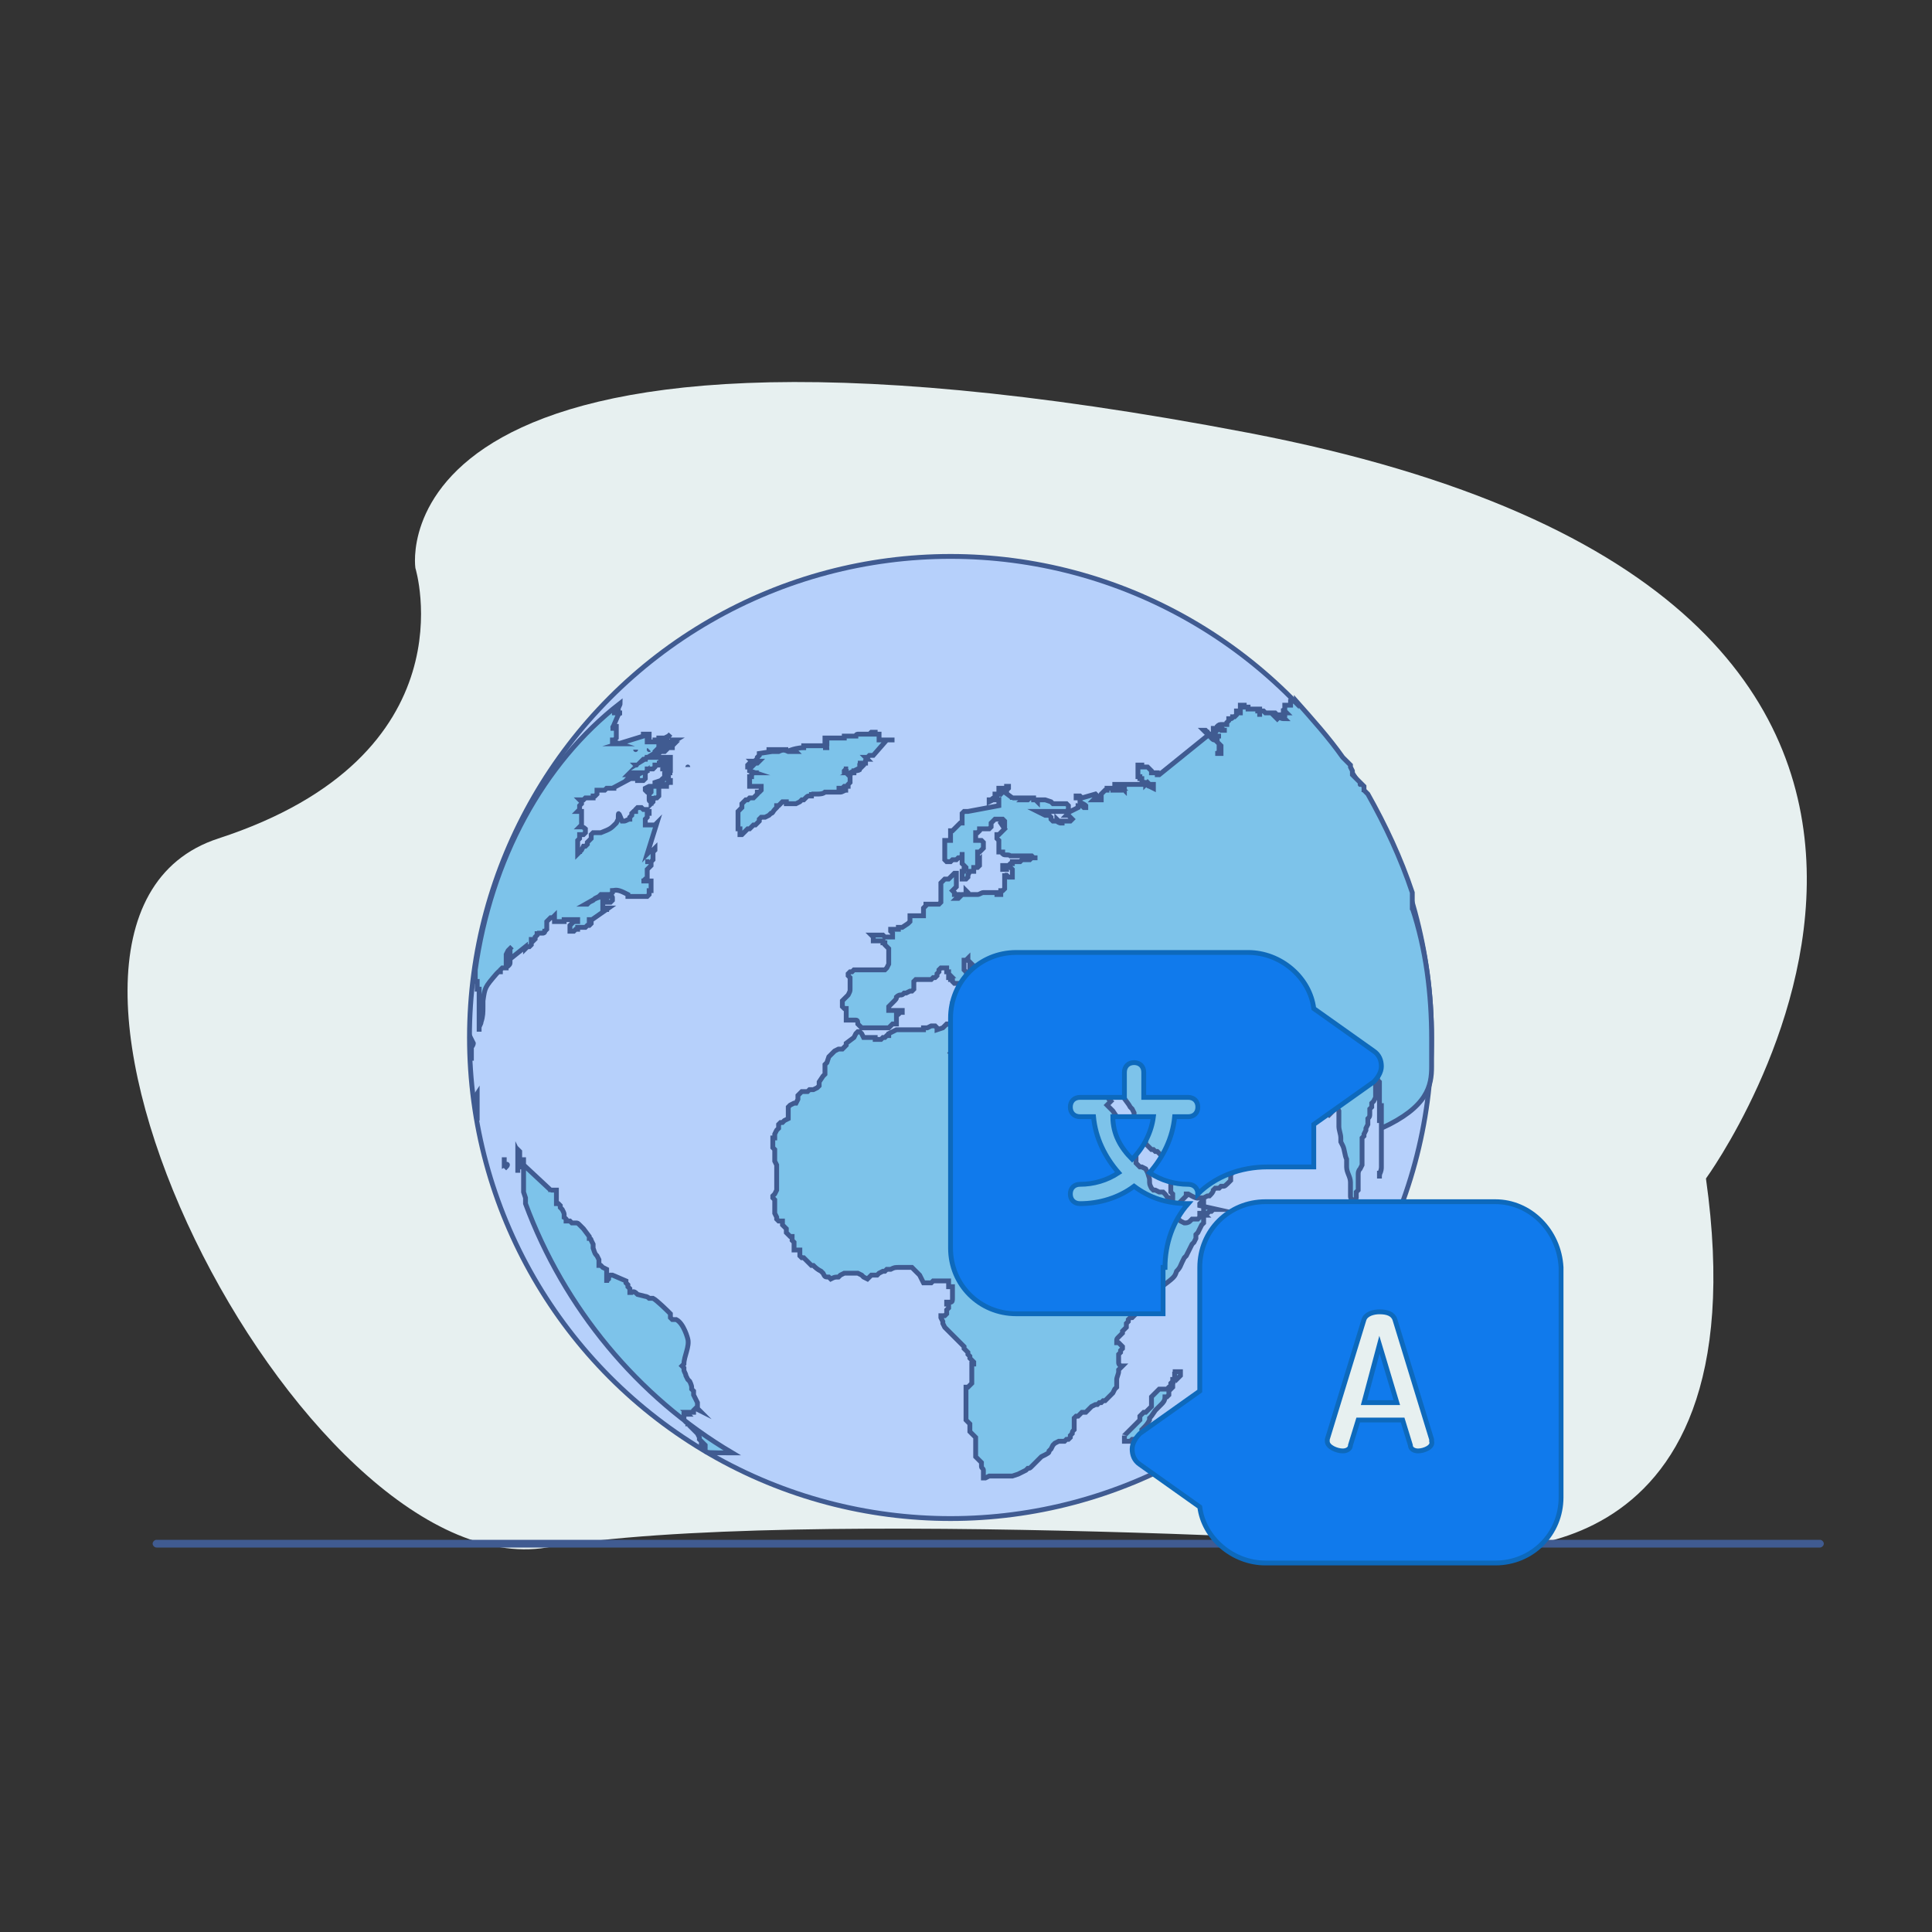<?xml version="1.0" encoding="utf-8"?>
<!-- Generator: Adobe Illustrator 21.0.0, SVG Export Plug-In . SVG Version: 6.00 Build 0)  -->
<svg version="1.1" id="Layer_1" xmlns="http://www.w3.org/2000/svg" xmlns:xlink="http://www.w3.org/1999/xlink" x="0px" y="0px"
	 viewBox="0 0 100 100" style="enable-background:new 0 0 100 100;" xml:space="preserve">
<rect x="0" y="0" width="100" height="100" fill="#333333" stroke="none"/>
<style type="text/css">
	.st0{fill:#E7F0F0;}
	.st1{fill:#405B91;}
	.st2{fill:#B6D0FB;stroke:#405B91;stroke-width:0.25;stroke-miterlimit:10;}
	.st3{fill:#7DC3EA;stroke:#405B91;stroke-width:0.25;stroke-miterlimit:10;}
	.st4{fill:#107AEC;stroke:#0D69BC;stroke-width:0.25;stroke-miterlimit:10;}
</style>
<g id="Layer_2">
</g>
<g id="Layer_3">
	<path class="st0" d="M88.3,61c0,0,21.8-29.9-23.7-38.6s-43.1,7-43.1,7s3,9.7-10.2,14s4.3,38.8,17,36.7c12.7-2.2,47.5,0,47.5,0
		S91.3,82.3,88.3,61z"/>
</g>
<g>
	<path class="st1" d="M94.2,80.1H8.1c-0.1,0-0.2-0.1-0.2-0.2s0.1-0.2,0.2-0.2h86.1c0.1,0,0.2,0.1,0.2,0.2
		C94.4,80,94.3,80.1,94.2,80.1z"/>
</g>
<g id="Layer_5">
	<circle class="st2" cx="49.2" cy="53.7" r="24.9"/>
	<g>
		<path class="st3" d="M58.2,74.3L58.2,74.3L58.2,74.3C58.2,74.4,58.2,74.4,58.2,74.3v0.2l0,0l0,0l0,0l0,0l0,0v0.1l0,0l0,0h0.1l0,0
			l0,0h0.1h0.1l0.1-0.1l0,0h0.1l0,0l0.2-0.1l0,0H59l0,0v-0.1l0,0l0.1-0.1v-0.1V74l0,0l0.1-0.1l0,0c0.1-0.1,0.2-0.2,0.3-0.4v-0.1
			c0.1-0.1,0.1-0.1,0.3-0.4l0.1-0.1l0.1-0.1l0.1-0.1c0.1-0.1,0.2-0.2,0.2-0.4l0,0l0,0l0,0h0.1l0,0l0,0l0,0l0,0l0.1-0.1l0,0l0,0l0,0
			l0,0l0,0l0,0l0,0l0,0v-0.1l0,0l0,0V72l0,0l0,0l0,0l0,0l0,0l0,0l0,0l0.1-0.1l0.1-0.1v-0.1c0-0.1,0-0.1,0.1-0.3v-0.1l0,0l0,0l0,0
			v-0.1l0,0l0,0v-0.1l0,0V71h-0.1l0,0l0,0l0.4,0v0.1v0.1l0,0l0,0L61,71.3l0,0l0,0l0,0l0,0v-0.1l0,0l0,0v0.1l0,0l0,0l0,0l0,0l0,0
			l-0.1,0.1l0,0l0,0h-0.1l0,0h-0.1l0,0l0,0l0,0l0,0l0,0l0,0v0.1l0,0l0,0l0,0l-0.1,0.1v0.1v0.1l0,0l0,0l0,0l0,0h-0.1l0,0l0,0
			l-0.1,0.1l0,0l0,0h-0.1l0,0l0,0l0,0h-0.1h-0.1l0,0l0,0l0,0l0,0l0,0l0,0l0,0l0,0l0,0H60l0,0l0,0l0,0l0,0l0,0l0,0l0,0l0,0l0,0
			L59.9,72l-0.1,0.1l0,0l0,0l-0.1,0.1l-0.1,0.1l0,0v0.1v0.1l0,0l0,0l0,0v0.1l0,0l0,0l0,0l0,0v0.1v0.1l-0.1,0.1L59.4,73l0,0l-0.1,0.1
			h-0.1l-0.1,0.1l0,0L59,73.3v0.1l0,0l0,0v0.1l0,0L58.2,74.3L58.2,74.3L58.2,74.3L58.2,74.3L58.2,74.3z"/>
		<path class="st3" d="M24.7,58L24.7,58L24.7,58L24.7,58L24.7,58v-0.2v-0.1v-0.1v-0.1l0,0l0,0l0,0l0,0v-0.1v-0.1v-0.1v-0.1V57l0,0
			v-0.1l0,0l0,0l0,0l0,0l0,0l0,0l0,0l0,0l0,0c0-0.1,0-0.2,0-0.2v-0.1l0,0l0,0l0,0l0,0C24.5,56.9,24.6,57.4,24.7,58L24.7,58z"/>
		<path class="st3" d="M74.1,55.2L74.1,55.2V55v-0.1l0,0v-0.1l0,0c0-0.3,0-0.7,0-1c0-2.4-0.3-4.7-1-6.8l0,0v0.1l0,0l0,0l0,0l0,0l0,0
			V47v-0.1l0,0l0,0l0,0l0,0l0,0l0,0v-0.1l0,0v-0.1v-0.1l0,0l0,0l0,0v-0.1l0,0v-0.1v-0.2l0,0l0,0c-0.6-1.8-1.4-3.5-2.3-5.1l0,0
			L70.7,41l0,0l0,0l0,0l0,0l0,0l0,0l-0.1-0.1l0,0l0,0l0,0V41l0,0l0,0l0,0l0,0l0,0l0,0l0,0l0,0l0,0v-0.1v-0.1l0,0l0,0v-0.1l0,0
			l-0.1-0.1l0,0l-0.1-0.1l0,0L70,40.1V40v-0.1l-0.1-0.2l0,0l0,0v-0.1l-0.1-0.1l-0.1-0.1l-0.1-0.1l0,0l-0.1-0.1l0,0l0,0l0,0l0,0l0,0
			l0,0c-0.7-1-1.6-2-2.4-2.9l0,0l0,0l0,0l0,0l0,0v0.1l0,0l0,0l0,0l0,0l0,0L67,36.3h-0.2l0,0l0,0v0.1v0.1l0,0l0,0l0,0l0,0l0,0h-0.1
			l0,0l0,0l0,0l0,0l0,0l0,0l0,0l0,0l0,0l0,0l0,0l0,0c0,0-0.1,0-0.2,0c0,0,0,0,0,0.1l0,0l0,0l0,0l0,0v0.1l0,0l0,0l0,0l0,0l0,0l0,0
			l0,0l0,0l0,0l0,0l0,0l0,0l0,0c-0.1,0.1-0.2,0.1-0.2,0.1l0,0l0,0l0,0l0,0l0,0l0,0l0,0l0,0l0,0l0,0l0,0l0,0l0,0h0.1l0,0l0,0l0,0l0,0
			l0,0l0,0h0.1l0,0l0,0l0,0l0.1,0.1l0,0l0,0l0,0l0,0l0,0l0,0l0,0l0,0l0,0l0,0l0,0h-0.1l0,0l0,0l0,0l0,0l0,0l0,0V37l0,0h-0.1h-0.1
			c0,0,0,0-0.1,0l0,0l0,0l0.1,0.1h0.1l0,0l0,0c0,0,0,0,0.1,0.1l0,0l0,0l0,0c-0.1,0-0.2,0-0.3-0.1l0,0L66.1,37l0,0l0,0l0,0l0,0
			L66,36.9l0,0h-0.1l0,0l0,0l0,0l0,0l0,0l0,0c0,0,0,0-0.1,0c0.1,0.1,0.3,0.3,0.4,0.4l0,0c-0.1-0.1-0.3-0.3-0.4-0.4h-0.1l0,0l0,0l0,0
			l0,0l0,0l0,0l0,0l0,0l0,0l0,0l0,0l0,0l0,0l0,0l0,0l0,0l0,0l0,0l0,0l0,0l0,0h0.1h0.1l0,0H66l0,0l0,0l0,0l0,0l0,0h-0.1l0,0l0,0l0,0
			h-0.1l0,0l0,0l0,0l0,0l0,0l0,0l0,0h-0.1l0,0l0,0l0,0l0,0l0,0l0,0h-0.1l0,0l0,0l0,0l0,0l0,0l0,0h-0.1l0,0l0,0l0,0l0,0l-0.1-0.1
			h-0.1l0,0l0,0l0,0l0,0l0,0l0,0l0,0l0,0h-0.1l0,0l0,0l0,0l0,0v-0.1l0,0h-0.1l0,0l0,0l0,0l0,0l0,0l0,0l0,0l0,0l0,0l0,0l0,0l0,0l0,0
			l0,0v0.1l0,0h0.1l0,0l0,0l0,0v0.1l0,0l0,0l0,0l0,0l0,0l0,0l0,0l0,0l0,0V37v0.1l0,0l0,0V37l0,0l0,0l0,0l0,0l0,0l0,0l0,0l0,0l0,0
			l0,0l0,0l0,0l0,0v-0.1l0,0l0,0l0,0v-0.1l0,0l0,0l0,0l0,0l0,0l0,0l0,0l0,0l0,0l0,0v-0.1l0,0l0,0l0,0l0,0l0,0l0,0l0,0l0,0l0,0l0,0
			l0,0h-0.1l0,0l0,0H65l0,0l0,0l0,0l0,0l0,0h-0.1l0,0h-0.1h-0.1l0,0l0,0l0,0l0,0l0,0l0,0l0,0h-0.1l0,0l0,0l0,0l0,0l0,0l0,0l0,0l0,0
			l0,0l0,0l0,0l0,0v-0.1l0,0h-0.1h-0.1l0,0l0,0l0,0l0,0v-0.1l0,0l0,0l0,0l0,0h-0.1l0,0h-0.1v0.1l0,0l0,0l0,0l0,0v0.1v0.1l0,0l0,0
			l0,0l0,0l0,0l0,0l0,0l0,0l0,0l0,0l0,0l0,0v0.1l0,0l0,0h-0.1l0,0l0,0l0,0l0,0l0,0v-0.1l0,0l0,0l0,0l0,0l0,0l0,0l0,0l0,0l0,0l0,0H64
			l0,0l0,0l0,0v0.1l0,0l0,0l0,0V37l0,0l-0.1,0.1l0,0l0,0h-0.1c0,0,0,0.1-0.1,0.1l0,0l0,0h-0.1v0.1l0,0l-0.1,0.1l0,0v0.1l0,0l0,0l0,0
			l0,0l0,0l0,0l0,0l0,0l0,0l0,0l0,0l0,0l0,0l0,0l0,0l0,0l0,0l0,0l0,0h-0.1l0,0h-0.1c-0.2,0-0.2,0-0.3,0.1l0,0v0.1l0,0h0.1l0,0l0,0
			l0,0l0,0l0.1,0.1h0.1l0,0l0,0l0,0h0.1l0,0h0.1l0,0l0,0l0,0l0,0h-0.1c-0.1,0-0.1-0.1-0.2-0.1h-0.1H63h-0.1l0,0c0,0,0,0-0.1,0l0,0
			l0,0l0,0l0,0l0,0l0,0h0.1l0,0l0,0l0,0h-0.1l0,0l0,0l0,0l0,0l0,0l0,0l0,0l0,0v0.1v0.1l0,0l0,0c0,0,0,0,0.1,0l0,0l0,0l0,0l0,0l0,0
			l0,0l0,0l0,0l0,0L62.8,38l0,0h-0.1l0,0c0,0,0,0,0,0.1l0,0l0,0h0.1h0.1H63l0,0h0.1l0,0h0.1l0,0l0,0h-0.1H63l0,0h-0.1l0,0l0,0h-0.1
			l0,0l0,0h-0.1h-0.1l0,0c0,0,0,0,0-0.1l0,0l-0.1-0.1l0,0l-0.1-0.1l0,0h-0.1l0,0l0,0l0,0l0.1,0.1h0.1h0.1l0,0l0,0l0,0l0,0h-0.1V38
			l0,0l0,0l0,0c0.1,0,0.1,0,0.1,0h0.1l0,0h0.1l0,0h0.1v0.1l0,0v0.1l0,0l0.1,0.1h0.1l0,0l0,0l0,0l0,0l0,0l0,0l0,0l0,0l0,0l0,0l0,0
			l0,0l0,0l0,0l0,0c0,0,0,0-0.1,0h-0.1l0,0l0,0l0,0l0,0l0.1,0.1l0.1,0.1l0.1,0.1l0,0l0,0l0,0v0.1l0,0l0,0v0.1l0,0c0,0,0,0,0,0.1l0,0
			l0,0l0,0V39l0,0l0,0l0,0l0,0l0,0c0,0,0,0-0.1,0l0,0l0,0H63h-0.1l0,0l0,0c0.1,0,0.1,0,0.2-0.1l0,0l0,0v-0.1l0,0v-0.1v-0.1v-0.1
			L63,38.4l0,0l0,0l0,0v-0.1l0,0h-0.1c-0.1,0-0.1,0-0.2-0.1v-0.1l0,0L62.6,38l0,0L60,40.1h-0.1l0,0l0,0l0,0V40l0,0h-0.1h-0.1l0,0
			h-0.1l0,0l0,0v-0.1l0,0l-0.2-0.2h-0.1l0,0h-0.1h-0.1c0,0,0,0,0-0.1l0,0l0,0l0,0l0,0l0,0H59h-0.1l0,0v0.1l0,0l0,0l0,0l0,0l0,0l0,0
			v0.1l0,0l0,0c0,0,0,0,0,0.1l0,0V40l0,0v0.1v0.1l0,0l0,0l0,0l0,0H59l0,0l0,0l0,0l0,0v0.1l0,0h0.1l0,0l0,0l0,0l0,0l0,0l0,0
			c0,0,0,0,0,0.1l0.1,0.1h0.1v0.1l0,0l0.1-0.1l0,0l0.1,0.1l0,0h0.1l0,0l0,0h0.1l0,0l0,0l0,0l0,0v0.1v0.1l-0.2-0.1l0,0
			c0,0-0.1,0-0.1-0.1c-0.1,0-0.1,0-0.1,0h-0.1l0,0c0,0,0,0-0.1,0s-0.1,0-0.2,0h-0.1h-0.1h-0.1h-0.2l0,0h-0.1l0,0l0,0
			c-0.1,0-0.1,0-0.2,0l0,0l0,0l0,0l0,0l0,0l0,0l0,0H58l0,0h-0.1l0,0h-0.1h-0.1l0,0l0,0v0.1l0,0l0,0h0.1h0.1l0,0l0,0l0,0
			c0,0,0,0,0.1,0l0,0l0,0l0,0l0,0l0.1,0.1l0,0h0.1v0.1l0,0l0,0l0,0l0,0l0,0l0,0l0,0l0,0l0,0l0,0l0,0l0,0l0,0l0,0l0,0l0,0l0,0l0,0
			l0,0l0,0l0,0l0,0l0,0L58,40.7l0,0l0,0l0,0l0,0l0,0l0.1,0.1l0,0l0,0l0,0l0,0l0,0l0,0H58l0,0l0,0v0.1l0,0l0,0l0,0h-0.1h-0.1h-0.1
			l0,0l0,0l0,0l0,0l0,0l0,0l0,0h-0.1l0,0l0,0l0,0v-0.1l0,0l0,0l0,0l0,0l0,0h-0.1l0,0h-0.1l0,0l0,0h-0.1v0.1l0,0l0,0l0,0l0,0l0,0l0,0
			l0,0l0,0l0,0h-0.1l0,0l0,0L57.1,41L57,41.1l0,0l0,0l0,0l0,0v0.1l0,0l0,0l0,0l0,0v0.1v0.1l0,0l0,0h-0.1l0,0h-0.1l0,0h-0.1l0,0l0,0
			l0,0l0,0h-0.1l0,0l0,0l0,0l0.1-0.1l0,0l0,0l0,0h0.1v-0.1l0,0l0,0l-0.1-0.1l0,0L56,41.3l-0.1-0.1l0,0h-0.1h-0.1l0,0l0,0l0,0l0,0
			l0,0l0,0v0.1h0.1h0.1l0,0v0.1v0.1l0,0l0,0c0.1,0.1,0.2,0.1,0.3,0.2v0.1l0,0l0,0h-0.1L56,41.7h-0.1h-0.1l0,0v0.1l0,0L55.4,42h-0.1
			l0,0v0.1l0,0l-0.1,0.1l0,0l0,0h0.1c0.1,0.1,0.1,0.1,0.2,0.2l0,0l-0.1,0.1h-0.1h-0.1l0,0l0,0l0,0h-0.1H55h-0.1h-0.1l0,0l-0.1-0.1
			l0,0v0.1l0,0l0,0l0,0l0,0l0,0c0.1,0.1,0.2,0.1,0.2,0.1H55h0.1l0,0l0,0l0,0l0,0l0,0l0,0l0,0H55h-0.1l0,0l-0.1-0.1l0,0h-0.1l0,0
			h-0.1c0,0,0,0-0.1,0l0,0l0,0l-0.1-0.1l0,0l0,0l0,0l0,0v-0.1l-0.1-0.1h-0.1l0,0l0,0h-0.1l0,0l0,0l0,0l0,0L53.7,42h0.1l0,0l0,0h0.1
			c0,0,0,0,0.1,0h0.1l0,0h0.1l0,0h0.1h0.1h0.1l0,0l0,0h0.1c0.1,0,0.2,0,0.3,0H55h0.1h0.1l0,0l0.1-0.1l0,0v-0.1v-0.1l0,0l0,0l0,0
			l-0.1-0.1l0,0h-0.1l0,0H55h-0.1l0,0l0,0l0,0l0,0l0,0h-0.1h-0.1h-0.1l0,0h-0.1l-0.1-0.1l-0.3-0.1l0,0H54h-0.1h-0.1h-0.1l0,0l0,0
			l0,0v0.1l0,0l-0.1-0.1l0,0l0,0h-0.1l0,0v-0.1h-0.1l0,0l0,0h-0.1l0,0l0,0l-0.1,0.1h-0.1l0,0H53l0,0l0,0h-0.1l0,0l0,0l0.1-0.1l0,0
			l0,0l0,0l0,0l0,0l0,0h-0.1l0,0l0,0l0,0h-0.1h-0.1h-0.1l0,0l0,0v0.1l0,0l0,0l0,0v-0.1l0,0l0,0l0,0h-0.1l0,0h-0.1l0,0l0,0l0,0v0.1
			l0,0l0,0l0,0l0,0l0,0v-0.1l0,0l0,0l0,0L52,41l0,0l0.1-0.1l0.1-0.1v-0.1l0,0l0,0h-0.1l0,0l0,0l0,0l0,0l0,0l0,0l0,0v0.1v0.1l0,0l0,0
			l0,0l0,0l0,0l0,0l0,0l0,0l0,0H52l0,0h-0.1l0,0l0,0l0,0l0,0H52h0.1l0,0l0,0l0,0l0,0l0,0H52l0,0l0,0l0,0l0,0l0,0l0,0l0,0l0,0l0,0
			L51.9,41l0,0l0,0v-0.1v-0.1l0,0l0,0l0,0h-0.1l0,0h-0.1v0.1V41v0.1l0,0l0,0c0,0,0,0,0,0.1l0,0l0,0l0,0v-0.1l0,0l0,0l0,0l0,0
			l-0.1,0.1v0.1l0,0l0,0l0,0l0,0v-0.1l0,0l0,0l0,0l0,0l0,0l0,0l0,0v-0.1l0,0l0,0h-0.1l0,0l0,0l0,0l0,0l0,0v0.1v0.1l0,0
			c-0.1,0-0.1,0-0.2,0.1c-0.1,0-0.1,0-0.1,0l0,0v0.1l0,0l0.2-0.1h0.1h0.1h0.1l0,0v0.1v0.1v0.1l0,0L50.1,42H50h-0.1l0,0l-0.1,0.1l0,0
			v0.1l0,0l0,0l0,0l0,0l0,0v0.1v0.1v0.1l0,0v0.1l0,0l0,0l0,0l0,0l0,0l0,0l0,0l0,0l0,0h-0.1l0,0l0,0l0,0l0,0l0,0l0,0l0,0l-0.1,0.1
			L49.3,43l0,0h-0.1l0,0l0,0l0,0v0.1l0,0l0,0l0,0l0,0l0,0l0,0v0.1l0,0l0,0l0,0l0,0l0,0l0,0c0,0.1,0,0.1,0,0.2l0,0v0.1l0,0l0,0h-0.1
			l0,0l0,0l0,0l0,0l0,0l0,0H49l0,0l0,0l0,0l0,0l0,0l0,0l0,0h-0.1l0,0l0,0l0,0l0,0l0,0v0.1l0,0v0.1v0.1l0,0l0,0v0.1l0,0l0,0l0,0V44
			l0,0l0,0l0,0l0,0v0.1l0,0v0.1l0,0v0.1l0,0l0,0H49l0,0l0,0l0,0l0,0h-0.1v0.2l0,0l0,0l0,0l0.1,0.1l0,0h0.1h0.1l0,0l0,0l0,0l0.1-0.1
			c0,0,0,0,0.1,0l0,0l0,0h0.1l0.1-0.1h0.1l0,0l0.1-0.1l0,0l0,0l0,0l0,0v-0.1v-0.1v0.1l0,0l0,0l0,0l0,0v0.1l0,0l0,0v0.2l0,0l0,0v0.1
			v0.1l0,0l0.1,0.1l0.1,0.1l0,0V45l0,0l0,0l0,0l0,0h-0.1v0.1l0,0h-0.1l0,0l0,0l0,0l0,0l0,0l0,0v0.1l0,0v0.1v0.1l0,0l0,0l0,0h0.1l0,0
			l0,0l0,0l0,0c0,0-0.1,0-0.1,0.1l0,0h0.1l0,0l0,0H50l0.1-0.1l0,0v-0.1l0,0l0,0l0,0l0,0l0.1-0.2l0,0l0,0h0.1l0,0h0.1l0,0l0,0V45
			v-0.1l0,0l0,0l0,0l0,0l0,0l0,0l0,0l0,0h0.1h0.1l0,0l0,0l0,0l0,0l0,0l0,0l0.1-0.1v-0.1v-0.1v-0.1l0,0l-0.1,0.1c0-0.1,0-0.1,0-0.2
			v-0.1v-0.1l0,0v-0.1l0,0l0,0l0,0h0.1l0.1-0.1l0.1-0.1l0,0l0,0v-0.1v-0.1l0,0l0,0v-0.1l0,0l-0.1-0.1l0,0h-0.1l0,0l0,0h-0.1h-0.1
			l0,0l0,0v-0.1v-0.1l0,0v-0.1l0,0v-0.1l0,0l0,0l0,0l0,0l0,0l0,0l0,0h0.1l0.1-0.1v-0.1l0,0l0,0l0,0l0,0l0,0h0.1l0,0h0.1H51h0.1l0,0
			h0.1l0,0l0.1-0.1l0,0v-0.1v-0.1l0,0l0,0l0,0c0.1-0.1,0.1-0.1,0.2-0.2h0.2l0,0h0.1h0.1l0,0l0,0l0.1,0.1v0.1l0,0l0,0l0,0l-0.1-0.1
			l0,0l0,0l0,0l0,0l-0.1,0.1l0.2,0.3l0,0l0,0L51.9,43l-0.1,0.1l-0.1,0.1l0,0l0,0h-0.1v0.1v0.1l0,0l0,0l0,0l0,0l0.1,0.1v0.1l0,0v0.1
			v0.1l0,0l0,0l0,0v0.1l0,0l0,0c0,0,0,0.1,0,0.2h0.1h0.1l0,0v0.1c0.1,0.1,0.3,0,0.4,0.1h0.1l0,0h0.1h0.1l0,0l0,0h0.1h0.1l0,0
			c0,0,0,0,0.1,0H53l0,0h0.1h0.1h0.1l0,0l0,0h0.1l0.1,0.1h0.1h0.1h-0.1l0,0h-0.1h-0.1l0,0l-0.1,0.1l0,0c0,0,0,0-0.1,0l0,0l0,0h-0.1
			l0,0H53h-0.1l0,0l-0.1,0.1h-0.1l0,0h-0.1l0,0h-0.1l0,0l0,0h-0.1v0.1h-0.1l0,0l0,0l-0.1,0.1l0,0l-0.2,0l0,0h-0.1v0.1l0,0l0,0V45
			l0,0H52l0,0l0,0l0,0h0.1l0,0v-0.1v-0.1h0.1l0.1,0.1l0.1,0.1l0,0l0,0l0,0l0,0v0.1v0.1v0.1v0.1h-0.1l0,0h-0.1l0,0l0,0l-0.1-0.1H52
			v-0.1l0,0l0,0v0.1v0.1l0,0v0.1v0.2l0,0v0.1c0,0,0,0,0,0.1V46l-0.1,0.1h-0.1l0,0v0.1v0.1l0,0h-0.1l0,0h-0.1l0,0v-0.1l0,0l0,0h-0.1
			l0,0l-0.5,0h-0.1c-0.1,0-0.2,0.1-0.3,0.1h-0.1h-0.1h-0.1h-0.1l0,0l0,0l0,0h-0.1v-0.1l0,0L50,46.1l0,0.2h-0.1l0,0h-0.1l-0.1,0.1
			l0,0l0,0l0,0l-0.1,0.1l0,0h-0.1l0,0l0.1-0.1l0,0v-0.1l0,0h-0.1h-0.1v-0.1l0,0l-0.1-0.1l0,0l0,0l0.1-0.1l0.1-0.1l0,0v-0.1l0,0v-0.1
			v-0.1v-0.1l0,0v-0.1v-0.1v-0.1l0,0l0,0h-0.1l-0.1,0.1l-0.1,0.1l-0.1,0.1l0,0H49h-0.1l-0.1,0.1l-0.1,0.1c0,0.1,0,0.1,0,0.3v0.1l0,0
			v0.2v0.1l0,0l0,0v0.1l0,0l0,0l0,0l0,0v0.1l0,0l0,0l0,0l0,0l0,0v0.1l0,0l0,0l-0.1,0.1l0,0l0,0l0,0l0,0h-0.1h-0.1h-0.1l0,0l0,0l0,0
			h-0.1c0,0,0,0-0.1,0H48l0,0l0,0h-0.1h-0.1H48l-0.1,0.1l0,0l0,0L47.8,47v0.1v0.1v0.1v0.1l0,0h-0.1l0,0h-0.1h-0.1h-0.1l0,0h-0.1
			h-0.1h-0.1l0,0l0,0v0.1v0.1v0.1L47,47.8L46.7,48h-0.2l0,0v0.1l0,0l0,0l0,0l0,0h-0.1h-0.1c0,0,0,0-0.1,0l0,0l0,0l0,0l0,0l0,0h-0.1
			l0,0l0,0l0,0l0,0l0,0v0.1l0.1,0.1l0,0v0.1l0,0c0,0,0,0,0,0.1l0,0h-0.1l0,0H46h-0.1h-0.1l0,0l0,0l-0.1-0.1h-0.1h-0.1h-0.2h-0.1l0,0
			h-0.1l0,0l0.1,0.1v0.1l0,0v0.1h0.1h0.1l0,0h0.1h0.1l0,0l0,0h0.1l0,0l0,0v0.1h0.1l0,0l0,0v0.1l0,0l0.1,0.1l0.1,0.1v0.1v0.1v0.1v0.1
			v0.1c0,0,0,0,0,0.1v0.2l-0.1,0.2l0,0l0,0l-0.1,0.1h-0.1h-0.1l0,0l0,0l0,0l0,0h-0.1l0,0l0,0h-0.1h-0.1h-0.2H45h-0.1h-0.1h-0.1h-0.1
			h-0.1l0,0l0,0l0,0l0,0h-0.1h-0.1l0,0h-0.1l-0.1,0.1l0,0H44l0,0l-0.1,0.1l0,0v0.1l0.1,0.1l0,0l0,0v0.1v0.1V51v0.1v0.1l0,0
			c0,0.1,0,0.1-0.1,0.3l-0.1,0.1l-0.1,0.1l-0.1,0.1l0,0v0.1c0,0.1,0,0.1,0,0.2l0,0l0.1,0.1h0.1l0,0l0,0l0,0v0.1v0.1c0,0,0,0,0,0.1
			v0.1v0.1l0,0v0.1l0,0l0,0l0,0l0,0l0,0l0,0h0.1l0,0H44l0,0h0.1l0,0h0.1l0,0l0,0h0.1c0.1,0,0.1,0.1,0.1,0.2l0,0l0.1,0.1l0.1,0.1h0.1
			l0,0l0,0h0.1h0.1H45l0,0l0,0l0,0h0.1l0,0h0.1l0,0h0.1h0.1h0.2h0.1h0.1h0.1H46l0,0l0.1-0.1l0.1-0.1l0,0h0.1h0.1l0,0v-0.1v-0.1v-0.1
			l0,0v-0.1v-0.1h0.1l0.1-0.1h0.1l0,0v-0.1h-0.1l-0.6,0v-0.1v-0.1l0.2-0.2c0.2-0.2,0.2-0.2,0.2-0.3l0,0c0,0,0.1-0.1,0.2-0.1
			c0.1,0,0.1,0,0.2-0.1h0.1l0.2-0.1h0.1l0.1-0.1V51l0,0v-0.1v-0.1l0,0l0.1-0.1h0.1l0,0l0,0l0,0c0.1,0,0.2,0,0.3,0h0.1H48h0.1h0.1
			l0,0l0.1-0.1l0,0l0,0h0.1l0,0l0,0l0.1-0.1v-0.1l0.1-0.1v-0.1l0.1-0.1h0.1h0.1H49l0,0l0,0v0.1v0.1h0.1l0,0v0.1l0,0l0,0l0.1,0.1l0,0
			l0,0l0,0l0,0h-0.1l0,0l0,0v0.1h0.1l0,0v-0.1l0,0l0,0l0,0l0,0l0,0l0,0l0,0v0.1l0,0v0.1l0,0l0,0l0,0l0,0l0,0l0,0l0,0l0,0h0.1l0,0
			l0,0v0.1l0,0l0.1,0.1l0,0h0.1h0.1l0,0l0,0l0,0h0.1l0,0l0,0l0,0V51l0,0h0.1l0,0l0,0l0,0h0.1v0.1l0,0l0.1,0.1l0,0l0,0c0,0,0,0,0.1,0
			l0,0l0,0v0.1v0.1l0,0l0,0l0,0l0,0v0.1v0.1l0,0l0,0l0,0l0,0l0,0l0,0l0,0l0,0l0,0l0,0L50,51.7l0,0h-0.1h-0.1l-0.1,0.1l0,0h-0.1l0,0
			l0,0h-0.1l0,0h-0.1l0,0l-0.1,0.1l0,0l0,0l0,0l0,0l0,0l0,0V52l0,0v0.1l0,0h0.1l0,0l0,0h0.1l0.1,0.1h0.1h0.1h0.1l0,0l0,0v0.1
			l0.1,0.1l0,0h0.1h0.1l0,0v-0.1l0,0v-0.1l0,0v-0.1l0.1-0.1l0,0l0,0l0,0l0,0l0,0l0,0l0,0l0,0l0,0l0,0l0,0l0,0l0,0l0,0l0,0l0,0l0,0
			c0,0,0,0,0-0.1c0,0,0,0,0-0.1v-0.1l0,0l0,0l0,0l0,0h0.1l0,0v-0.1v-0.1v-0.1h-0.1l0,0l0,0l0,0l0,0l0,0l0,0l0.1-0.1v-0.1l0,0l0,0
			l0,0l0,0l0.1,0.1h0.1h0.1l0,0l0,0l0.1,0.2l0,0l0,0v-0.1l-0.1-0.2l0,0l-0.1-0.1l0,0h-0.1l0,0h-0.1l0,0h-0.1L50.1,51l0.9,0.3l0,0
			l0.1-0.1l0,0L51,51.1h-0.1h-0.1l0,0l0,0h-0.1L50.6,51h-0.1l0,0l-0.1-0.1l0,0l-0.1-0.1l0,0v-0.1l-0.2-0.1L50,50.3l-0.1-0.1l0,0
			v-0.1V50l0,0l0,0l0,0v-0.1v-0.1l0,0l0,0v-0.1l0,0H50l0.1-0.1l0,0l0,0l0,0l0,0v0.1l0.1,0.1v0.1l0,0l0,0V50l0,0l0.1-0.1l0,0l0.1,0.1
			h0.1l0,0l0,0l0,0l0,0l0,0v0.1l0.1,0.1l0,0v0.1c0,0,0,0,0,0.1l0,0h0.1l0,0l0.1,0.1l0,0v0.1l0.1,0.1l0,0H51l0,0l0,0h0.1h0.1
			c0.1,0,0.1,0,0.1,0l0.1,0.1h0.1c0.1,0.1,0.1,0.1,0.2,0.2l0.1,0.1l0.1,0.1l0,0l0,0v0.1v0.1l0,0l0,0v0.1v0.1c0,0,0,0,0,0.1v0.1
			l0.1,0.1l0.1,0.1l0,0l0,0l0,0l0,0l0,0l0,0l0.1,0.1h0.1l0,0l0.1,0.1l0,0l0.1,0.1v0.1v0.1l0.1,0.1l0,0l0,0l0,0h0.1h0.1l0,0h0.1H53
			h0.1l0,0h0.1l0,0l0,0l0,0v0.1l0,0l0,0c0,0,0,0,0.1,0h0.1l0,0l0,0h0.1v-0.1v-0.1v-0.1v-0.1l0,0h0.1l0,0h0.1l0.1-0.1v-0.1h-0.1h-0.1
			L53.5,52l0,0l0,0l-0.1-0.1l0,0h-0.1v-0.1v-0.1l0,0.3l0,0l-0.1-0.1l0,0v-0.1v-0.1l0,0l0,0l0,0l0.1,0.1l0,0h0.1h0.1l0,0l0.1-0.1l0,0
			l0,0l0.1-0.1l0,0l0,0l0,0l0,0h0.1h0.1H54l0,0l0.1,0.1l0,0l0,0l0,0l0,0v0.1l0,0l0,0H54v0.1V52l0,0l0,0l-0.1,0.1l0,0l0.1,0.1l0,0
			h0.1l0,0v-0.1l0,0l0,0V52l0.1-0.1V52v0.1v0.1l0,0l0,0l0,0l0,0l0,0l0,0l0,0l0,0l0,0h-0.1l0,0l0,0v0.1v0.1h0.1l0,0l0,0l0,0v-0.1l0,0
			l0,0l0,0l0,0h0.1l0,0l0,0l0,0h0.1l0,0l0,0l0,0c0,0,0,0,0,0.1h-0.1l0,0l0,0l0,0l0,0v0.1l0,0h0.1l0,0l0,0v0.1v0.1l0,0h0.1l0,0v0.1
			l0,0l0,0l0,0v0.1l0,0l0,0l0.1-0.1v-0.1l0,0l0,0c0,0,0,0,0.1,0l0,0l0,0l0,0l0,0l0,0l-0.1,0.1l0,0l0,0h0.1l0,0h0.1l0,0l0,0l0,0l0,0
			l-0.1,0.1V53l0,0l0.1-0.1v-0.1l0,0c0,0,0,0,0-0.1v-0.1l0,0l0,0l0.1,0.1l0,0H55l0,0v0.1l0,0v0.1l0,0l0,0l0,0h0.1h0.1h0.1l0,0l0,0
			l0.1-0.1l0,0v-0.1l0,0v-0.1l0,0l0,0l0,0l0,0h0.1l0,0h0.1h0.1l0,0l0,0l0.1,0.1l0,0H56h0.1l0,0h0.1l0,0c0,0,0,0,0.1,0l0,0L57,53
			v-0.1l0,0l0,0h0.1h0.1h0.1l0,0l0,0l0.1-0.1l0,0l0,0l0,0l0,0h0.1l0,0l0,0l-0.1,0.1l0,0V53l0,0l0,0l0,0v0.1v0.1l0,0v0.1l0,0v0.1v0.1
			v0.1l0.1,0.1l0,0l0,0l-0.1,0.1v0.1V54l0,0v0.1v0.2v0.1v0.1v0.1v0.1v0.1v0.1V55v0.1l-0.1,0.1h-0.1l0,0h-0.1H57l0,0l0,0l0,0l0,0l0,0
			l0,0c0,0,0,0-0.1,0c0,0,0,0-0.1,0l0,0h-0.1l-0.1-0.1l0,0l0,0l0,0l0,0l0,0l0,0l0,0c0,0,0,0-0.1,0h-0.1l0,0h-0.1h-0.1l0,0h-0.1H56
			l-0.1,0.1l0,0l0,0l0,0h-0.1l-0.1,0.1l-0.1,0.1h-0.1l0,0h-0.1l0,0l0,0h-0.1h-0.1H55h-0.1h-0.1h-0.1h-0.1l0,0c0,0,0,0-0.1,0h-0.1
			h-0.1h-0.1h-0.1H54l0,0l0,0l-0.1-0.1h-0.1l0,0h-0.1h-0.1l0,0l0.2-0.3l0,0c0,0,0,0-0.1,0l0,0l0,0h-0.1l0,0v-0.1h-0.1h-0.1l0,0h-0.1
			h-0.1h-0.1H53h-0.1l0,0h-0.1L52.7,55l0,0l0,0l-0.1,0.1l0,0v0.1v0.1v0.1v0.1l0,0l-0.1,0.2c0,0,0,0.1-0.1,0.1s-0.1,0-0.2,0l0,0h-0.1
			l-0.2-0.1l0,0c-0.4-0.2-0.5-0.2-0.7-0.2L51,55.4l0-0.1v-0.2L50.8,55h-0.1h-0.1c-0.1-0.1-0.1-0.1-0.3-0.1h-0.2
			c-0.2,0-0.2,0-0.3-0.1l-0.1-0.1l0,0h-0.1v-0.1l0,0h-0.1h-0.1h-0.1l0,0l0,0l0,0l-0.1-0.1l0.1-0.1v-0.1l0.1-0.1v-0.1v-0.2l0,0v-0.1
			l0,0l-0.1-0.2l0,0v-0.1l0.1-0.1l0,0l0,0l0.1-0.1v-0.1v-0.1l0,0h-0.1l-0.1,0.1l0,0l-0.1-0.1l0,0L49.1,53H49l-0.1,0.1l-0.1,0.1
			l-0.3,0.1v-0.1l-0.1-0.1l0,0l0,0h-0.1h-0.1l0,0l0,0l0,0l0,0l0,0l0,0L48,53.2l0,0l0,0h-0.1l0,0h-0.1v0.1l0,0l0,0l0,0l0,0h-0.1h-0.1
			h-0.1h-0.1h-0.1h-0.1h-0.1H47h-0.1l0,0l0,0h-0.1h-0.2h-0.2l0,0L46,53.5v0.1l0,0l0,0l0,0l0,0h-0.1l0,0l0,0l0,0l0,0l-0.1,0.1h-0.1
			l0,0l0,0l0,0l-0.1,0.1l0,0h-0.2h-0.1v-0.1l0,0h-0.1l0,0l0,0h-0.1H45l0,0l0,0h-0.1h-0.1h-0.1l-0.1-0.2l0,0l-0.1-0.1h-0.1l-0.1,0.1
			l-0.1,0.2l0,0L43.8,54v0.1l-0.1,0.1l-0.1,0.1l0,0h-0.1h-0.1l-0.2,0.1L43,54.6l0,0l-0.1,0.1L42.8,55l0,0l-0.1,0.1v0.1v0.1v0.2l0,0
			v0.1l-0.1,0.1L42.4,56v0.1v0.1l0,0l-0.1,0.1l0,0l-0.2,0.1l-0.1,0h-0.1l-0.1,0.1h-0.2h-0.1l0,0l0,0l-0.1,0.1l-0.1,0.1v0.1v0.1
			l-0.1,0.2h-0.1l-0.2,0.1l0,0l-0.1,0.1v0.1v0.1v0.1v0.1l0,0v0.1v0.1L40.6,58l-0.1,0.1l0,0h-0.1l-0.1,0.1v0.1v0.1l-0.1,0.1l0,0
			l-0.1,0.2v0.1v0.1l-0.1,0V59v0.1l0,0v0.1v0.1v0.1l0,0l0,0l0,0l0,0l0,0l0.1,0.1l0,0l0,0v0.1v0.1v0.1l0,0v0.1V60v0.1l0.1,0.2v0.1
			v0.2c0,0.1,0,0.1,0,0.2v0.1V61v0.1v0.1v0.2c0,0,0,0,0,0.1v0.1l-0.1,0.2l0,0L40,61.9V62l0.1,0.1l0,0l0,0v0.1v0.1l0,0l0,0v0.1v0.1
			v0.1v0.1v0.1l0.1,0.2l0,0l0,0v0.1l0.1,0.1l0,0h0.1h0.1l0,0l0,0v0.1l0,0v0.1l0.1,0.1l0,0l0.1,0.1v0.1l0,0v0.1l0.1,0.1l0,0l0,0
			l0.1,0.1H41l0,0l0,0v0.1l0,0v0.1l0.1,0.1c0,0,0,0,0,0.1v0.2l0,0v0.1h0.1h0.1l0,0h0.1v0.1v0.1V65l0.1,0.1h0.1l0.1,0.1l0.1,0.1l0,0
			l0,0l0.1,0.1l0.1,0.1l0,0h0.1l0,0c0.1,0.1,0.2,0.2,0.4,0.3l0.1,0.1l0,0c0.1,0.2,0.1,0.2,0.3,0.2l0.1,0.1l0,0
			c0.2-0.1,0.2-0.1,0.4-0.1l0.1-0.1l0.2-0.1l0,0h0.1H44c0.1,0,0.1,0,0.2,0c0.1,0,0.1,0,0.1,0l0,0h0.1l0.2,0.1l0,0l0.1,0.1l0.2,0.1
			l0.1-0.1l0.1-0.1l0,0h0.1h0.1l0,0h0.1l0.1-0.1l0,0l0.2-0.1h0.1l0,0l0,0l0,0l0,0l0.1-0.1H46h0.1c0.2-0.1,0.2-0.1,0.5-0.1h0.1l0,0
			c0,0,0,0,0.1,0c0,0,0,0,0.1,0H47c0,0,0,0,0.1,0h0.1l0.1,0.1l0.2,0.2l0.1,0.1l0.1,0.2l0.1,0.2l0,0h0.1H48h0.1h0.1l0.1-0.1l0,0h0.1
			l0,0l0,0h0.1h0.2h0.1h0.1H49h0.1l0,0l0,0l0,0v0.1v0.1v0.1h0.1h0.1l0,0l0,0l0,0l0,0l0,0v0.2l0,0v0.1V67v0.2c0,0.1,0,0.2-0.1,0.2
			l-0.2,0l0,0v0.1h0.1l0,0v0.1v0.1l0,0L49,67.8v0.1c0,0,0,0,0,0.1l-0.1,0.1h-0.1l0,0c0,0,0,0-0.1,0c0,0,0,0,0,0.1l0.1,0.2l0,0v0.1
			l0.1,0.2l0.1,0.1l0.1,0.1l0.1,0.1l0.1,0.1l0.1,0.1l0.1,0.1l0.1,0.1l0.1,0.1l0,0l0.1,0.1l0.1,0.1l0,0v0.1l0,0l0,0l0,0l0.1,0.1
			l0.1,0.1l0,0v0.1l0.1,0.1v0.1l0.1,0.1l0.1,0.1l0,0v0.1l0,0h-0.1l0,0v0.1v0.1v0.1V71l0,0v0.1l0,0l0,0v0.1v0.1v0.1c0,0,0,0,0,0.1
			c0,0,0,0,0,0.1l-0.1,0.1l0,0l-0.1,0.1H50c0,0,0,0,0,0.1V72l0,0v0.1v0.1v0.1v0.1v0.1l0,0v0.1v0.1v0.1l0,0v0.1V73l0,0v0.1v0.1v0.1
			l0,0l0,0v0.1l0,0v0.1l0.1,0.1l0,0l0.1,0.1l0,0v0.1v0.1l0,0V74l0,0v0.1l0,0l0.1,0.1l0.1,0.1l0.1,0.1l0,0v0.1l0,0v0.1l0,0
			c0,0.1,0,0.2,0,0.3l0,0l0,0l0,0l0,0V75v0.1l0,0l0,0l0,0l0,0v0.1v0.1l0,0l0,0v0.1l0.1,0.1l0,0l0,0l0.2,0.2v0.1v0.1
			c0,0.1,0.1,0.1,0.1,0.2v0.1l0,0v0.1l0,0v0.1v0.1l0,0l0,0l0,0l0,0l0,0l0,0l0,0l0,0l0,0l0,0l0,0l0,0l0,0l0,0l0,0l0,0l0,0l0,0l0,0
			l0,0l0,0H51l0,0l0,0l0,0l0,0l0.2-0.1l0,0l0,0l0,0l0,0h0.1h0.1h0.1h0.1h0.1h0.1l0,0l0,0h0.1l0,0H52l0,0l0,0l0,0h0.1l0,0h0.1l0,0
			l0,0l0,0h0.1l0,0l0,0l0,0l0,0h0.1l0,0l0.3-0.1l0.2-0.1l0.2-0.1l0,0l0.1-0.1c0.1,0,0.1,0,0.2-0.1l0.1-0.1l0.1-0.1l0.1-0.1l0.1-0.1
			l0,0l0,0l0.1-0.1c0.4-0.2,0.4-0.2,0.4-0.3l0.1-0.1l0,0l0.1-0.2l0,0l0,0l0,0l0,0l0,0l0,0l0.1-0.1l0.2-0.1l0,0h0.1H55h0.1l0,0
			l0.1-0.1h0.1l0.1-0.1v-0.1l0,0l0,0l0.1-0.1c0-0.1,0-0.1,0.1-0.2l0,0c0,0,0,0,0-0.1l0,0v-0.1v-0.1c0,0,0,0,0-0.1l0,0v-0.1l0,0v-0.1
			l0.1-0.1l0,0l0,0h0.1l0,0l0.1-0.1l0.1-0.1l0,0h0.1l0,0l0,0h0.1l0.1-0.1l0,0l0.1-0.1l0.1-0.1l0,0l0,0l0.2-0.1h0.1l0.1-0.1l0,0H57
			l0.1-0.1h0.1l0,0l0.1-0.1l0,0l0.1-0.1l0.1-0.1l0.1-0.1l0.1-0.2l0,0l0.1-0.1l0,0c0,0,0-0.1,0-0.3v-0.1c0-0.1,0.1-0.3,0.1-0.4v-0.1
			l0,0l0.1-0.1l0,0l0.1-0.1H58l0,0l0,0c-0.1-0.1-0.1-0.1-0.1-0.2v-0.1v-0.1l0,0v-0.1v-0.1L58,70l0,0v-0.1l0,0l0,0l0,0l0,0l0.1-0.1
			l0,0l0,0v-0.1L58,69.6l-0.1-0.1h-0.1v-0.1l0,0c0-0.1,0-0.1,0.1-0.2l0.1-0.1l0.1-0.1l0,0v-0.1l0.1-0.1l0,0l0.1-0.1v-0.1v-0.1
			l0.1-0.1v-0.1l0,0l0,0l0.1-0.1l0,0l0,0h0.1l0.1-0.1l0.1-0.1l0.1-0.1l0.1-0.1l0.1-0.1l0.1-0.1l0,0l0.1-0.1l0,0l0.1-0.1l0.1-0.1
			l0.1-0.1l0.1-0.2l0.1-0.1l0.2-0.2l0,0l0,0c-0.3,0-0.6,0.1-0.9,0.1c0.3,0,0.6-0.1,0.9-0.1c0.8-0.6,0.8-0.6,0.9-0.9
			c0.2-0.2,0.2-0.3,0.3-0.5l0.1-0.2l0.1-0.1c0.1-0.2,0.1-0.2,0.2-0.4l0.1-0.2l0.1-0.1l0.1-0.2V64v-0.1l0.1-0.1l0.2-0.4l0,0l0.1-0.1
			v-0.1v-0.1V63v-0.1h0.1l0,0l0,0l-0.1-0.1l0,0v-0.1v-0.1v-0.1c0,0,0,0,0-0.1l0,0v-0.1v-0.1l0,0l0,0l0,0h-0.1l-0.1,0.1l0,0v0.1
			l0.9,0.2l0,0h-0.1h-0.1l0,0l-0.1,0.1l0,0h-0.1l0,0l-0.1,0.1h-0.1h-0.1h-0.1l0,0h-0.1l0,0.2l0,0L62,63.1h-0.1h-0.1h-0.1l-0.1,0.1
			c-0.1,0.1-0.2,0.1-0.3,0.1l-0.2-0.1L61,63.1l0,0l0,0L60.9,63l0,0h-0.1c0,0,0,0-0.1,0l0,0l0,0l0.1-0.1h0.1l0.1-0.1v-0.2l0,0v-0.1
			v-0.1l-0.1-0.1l0,0l0,0h-0.1l-0.1-0.1l0,0l-0.1-0.1L60.5,62c-0.1,0-0.1-0.1-0.2-0.2l-0.1-0.1h-0.1H60l-0.2-0.1h-0.1l0,0l-0.1-0.1
			c-0.1-0.2-0.1-0.2-0.1-0.4c0-0.1,0-0.1-0.1-0.4l-0.1-0.2l-0.2-0.1H59l-0.1-0.1l0,0l-0.1-0.1v-0.1V60v-0.2v-0.3v-0.1c0,0,0,0,0-0.1
			v-0.1v-0.1L58.6,59l-0.1-0.2h-0.1l-0.1-0.1l-0.1-0.1l0,0L58,58.4l0,0v-0.2l0,0l0,0l0,0h0.1v-0.1L58,58l-0.1-0.1l-0.1-0.1l-0.2-0.3
			l-0.1-0.1l-0.1-0.1l-0.1-0.1l0.2-0.2l-0.1-0.1v-0.1v-0.1v-0.1l-0.1-0.2l0,0l-0.1-0.1l-0.2,0l-0.1-0.1v-0.1l-0.1-0.2v-0.1l0,0
			l0.1,0.1l0,0L57,56l0.1,0.1v0.1l0,0l0.1,0.1l0.1,0.1l0.1,0.1h0.1l0,0c0-0.1,0-0.3,0.1-0.4V56l0,0v-0.1c0,0.1,0,0.1,0,0.2v0.1v0.1
			v0.1l0,0h0.1h0.1l0.1,0.1l0.1,0.1l0.1,0.1c0.1,0.2,0.3,0.4,0.4,0.6l0.1,0.1l0,0l0.1,0.2l0,0v0.1v0.1v0.1l0.2,0.1l0,0l0,0
			c0.1,0.1,0.1,0.1,0.3,0.4l0.1,0.2l0,0v0.1v0.1c0,0.1,0,0.1,0,0.1V59c0,0,0,0,0,0.1v0.1l0.1,0.1l0.1,0.1l0,0l0.1,0.1h0.1l0.1,0.1
			h0.1l0.1,0.1l0.1,0.1l0.1,0.1V60v0.1l0,0c0.1,0.2,0.1,0.2,0.2,0.3l0.1,0.1c0,0,0,0,0,0.1v0.1c0.1,0.1,0.1,0.1,0.1,0.3v0.2
			c0,0.1,0,0.1,0,0.3v0.1v0.1l0.1,0.1V62l0,0c0,0.1,0,0.1,0,0.2v0.1l0,0h0.1l0,0h0.1l0,0H61l0.1-0.1l0.1-0.1l0.1-0.1l0,0l0,0
			l0.1-0.1v-0.1l0,0l0,0l0,0h0.1C62,62.1,62,62,62.1,62h0.1h0.1l0.2-0.1l0,0l0,0h0.1c0.1-0.1,0.2-0.2,0.2-0.3l0.1-0.1H63h0h0.1
			l0.1-0.1h0.1l0,0c0.1,0,0.1,0,0.4-0.3l0,0l0,0l0,0V61v-0.1v-0.1l0.1-0.1l0.1-0.1l0.1-0.1l0,0l0.1-0.1l0,0c0,0,0,0,0.1,0
			s0.1,0,0.1,0h0.1l0,0l0.1-0.1l0.1-0.2l0,0V60l0.1-0.1l0.1-0.1v-0.2l0.1-0.2l0.1-0.1l0.1-0.1c0-0.1,0-0.1,0-0.2v-0.2l0,0l0.1-0.3
			l0,0l0,0v0.1l0,0l0,0v-0.1v-0.1c0-0.1,0.1-0.2,0.1-0.3l0.1-0.2v-0.1v-0.1v-0.1v-0.1h-0.1l0,0l0,0v-0.1c0-0.1-0.1-0.1-0.1-0.2v-0.1
			V57c-0.1,0-0.2,0-0.2,0h-0.2l0,0c-0.2-0.1-0.2-0.1-0.2-0.2c-0.1-0.1-0.1-0.1-0.1-0.6v-0.1l-0.1,0.1l0,0l-0.1,0.1l-0.1,0.1
			l-0.1,0.1v0.1l0.1,0.4l-0.1,0.1L64,57.2l0,0l0,0c-0.1,0-0.2,0-0.3,0h-0.1l-0.1,0.1l0,0l0,0l0,0v-0.1h-0.1l0,0l0,0l0,0v-0.1V57
			v-0.1l0,0v-0.1v-0.1l0,0l-0.1-0.1c0,0-0.1-0.1-0.2-0.1c0,0,0,0.1-0.1,0.1v0.1v0.2l0,0l0,0l0,0v-0.1l-0.1-0.1l-0.1-0.1l0,0v-0.1
			v-0.1l0,0l0,0c0,0,0,0,0-0.1l-0.1-0.1l-0.1-0.1l0,0l0,0L62.3,56l0,0v-0.1l-0.1-0.1h-0.1l0,0L62,55.5l0,0v-0.1l0,0l0,0l0.1-0.1
			v-0.1l0,0l0,0h0.1h0.1l0.1-0.1l0,0l0,0l0.1,0.1v0.1v0.1l0.1,0.1l0,0v0.1l0.1,0.1l0.1,0.1l0.1,0.1V56l0.1,0.1h0.1l0,0h0.1
			c0.1,0,0.1,0,0.2,0.1l0.1,0.1l0,0h0.1h0.1l0,0l0.1,0.1l0,0l0,0l0,0h0.1H64l0,0l0,0l0.1-0.1l0.1-0.1v-0.1l0,0l0,0v0.1v0.1l0,0l0,0
			l0.1-0.1v-0.1l0,0l0,0l0,0l0,0l0,0h0.1h0.1v0.1l0.1,0.2v0.1l0.1,0.1h0.1h0.1H65h0.1l0,0h0.1h0.1c0.2,0,0.2,0,0.3,0h0.1h0.1H66
			l0.1-0.1l0.1-0.1c0,0,0.1-0.1,0.2-0.1s0.1,0,0.1,0h0.1l0,0v-0.1l0,0l0,0h0.1h0.1c0.1-0.1,0.2-0.1,0.3-0.2h0.1l0,0v0.1v0.1h0.1h0.1
			v0.1v0.2l0,0l0.1,0.1l0,0h0.1l0,0l0,0v0.1l0.2,0.2l0,0h0.1l0.1-0.1l0.1-0.1v0.1L68,56.9l0.2,0.1l0,0l0,0h-0.1v0.1h0.1h0.1l0.1,0.1
			l0.1,0.1l0.1,0.1l0.1,0.1v0.1l0.1,0.1l0,0l0,0l0.1-0.1l0.1-0.1l0.1-0.1l0,0l0.1-0.3V57l0,0l0,0v-0.1v-0.1l0,0l0,0v0.1V57l0,0v0.2
			l0,0v0.1l0,0l0.1,0.2v0.1v0.2v0.1V58l0,0v0.3l0,0c0,0.2,0.1,0.4,0.1,0.6V59v0.1l0.1,0.2l0,0l0,0c0.1,0.2,0.1,0.5,0.2,0.7v0.1
			c0,0.1,0,0.2,0,0.3c0,0.3,0.2,0.5,0.2,0.8c0,0.1,0,0.2,0,0.4v0.1v0.1v0.1c0,0.1,0,0.1,0.1,0.2l0.1,0.1l0,0l0.1-0.2v-0.2l0,0l0,0
			v-0.1l0,0l0.1-0.1l0,0l0,0l0,0l0,0v-0.1l0,0l0,0l0,0l0,0v-0.1v-0.1v-0.1l0,0l0,0l0,0l0,0v-0.1V61l0,0v-0.1v-0.1l0,0
			c0-0.1,0-0.2,0.1-0.3l0.1-0.2c0-0.2,0-0.2,0-0.4l0,0c0-0.1,0-0.3,0-0.4v-0.1v-0.1v-0.2V59v-0.1l0,0l0,0l0,0l0.1-0.1l0,0v-0.1l0,0
			l0,0l0,0l0,0l0.1-0.2l0,0v-0.1l0,0l0,0l0,0l0,0l0.1-0.2l0,0v-0.1V58v-0.1l0,0c0.1-0.1,0.1-0.1,0.1-0.3v-0.1v-0.1l0.1-0.1v-0.1
			v-0.1l0.1-0.1l0,0l0.1-0.2l0,0v-0.2v-0.1v-0.1v-0.2l0,0v-0.1l0,0V56v-0.1l0,0v0.2l0,0l0,0V56v-0.1l0,0l0,0l0.1,0.1l0,0l0,0v-0.1
			v-0.1l0,0l0,0l0,0v-0.1v-0.1v-0.1v0.1l0,0l0,0l0,0l0,0l0,0v-0.1l0,0v-0.1l0,0v0.1l0,0v-0.2l0,0l0,0l0,0l0,0v0.2v0.1v0.1v0.1
			c0,0.1,0,0.1,0.1,0.2v0.1l0,0v0.1v0.1l0,0l0,0v-0.1l0,0l0,0l0,0l0,0l0,0l0,0v0.1v0.1v0.1v0.1v0.1l0,0l0,0v-0.1l0,0l0,0v0.1v0.1
			v0.1V57v0.1v0.1c0,0,0,0,0,0.1v0.1v0.2v0.1v0.1v0.1V58l0,0h0.1l0,0l0,0l0,0l0,0l0,0l0,0v-0.1v-0.2l0,0l0,0v-0.1v-0.1v-0.1v-0.2
			v-0.1v0.2v0.1v0.1l0,0l0,0c0,0,0,0,0,0.1v0.1v0.1v0.1l0,0v0.2v0.1v0.1l0,0v0.1l0,0v0.1v0.2l0,0l0,0v0.1l0,0v0.1v0.2l0,0v0.1v0.1
			v0.1v0.1v0.2v0.1v0.1V60v0.1v0.1v0.2c0,0.1,0,0.2-0.1,0.4v0.1l0,0v-0.1v-0.1v-0.1l0,0l0,0v0.1l0,0v0.1c0,0.1,0,0.1,0,0.2l0,0l0,0
			v-0.1l0,0l0,0l0,0l0,0c0-0.2,0.1-0.3,0.1-0.5l0,0l0,0l0,0l0,0v-0.1v-0.1l0,0l0,0l0,0l0,0l0,0l0,0v-0.1l0,0c0-0.1,0-0.1,0-0.2v-0.1
			v-0.2v-0.1v-0.1l0,0v-0.2c0-0.1,0-0.2,0-0.3v-0.1v-0.1v-0.1v-0.1v-0.1l0,0v-0.1v-0.1l0,0l0,0v0.1l0,0v0.1l0,0l0,0l0,0l0,0l0,0l0,0
			l0,0C73.9,57.3,74.1,56.2,74.1,55.2L74.1,55.2z"/>
		<path class="st3" d="M36.5,75.1L36.5,75.1l-0.2-0.2l0,0l0,0l0,0l0,0v-0.1l0,0v-0.1l0,0l0,0l0,0l0,0l0,0l0.1,0.1l0,0l0,0l0,0
			l0.1,0.1l0,0l0,0l0,0l0,0v-0.1l0,0l0,0l-0.1-0.1l0,0c0,0,0,0-0.1-0.1l0,0l-0.1-0.1v-0.1l0,0c0,0,0,0-0.1-0.2L35.9,74l-0.2-0.2
			c0,0,0-0.1-0.1-0.1c0,0,0-0.1-0.1-0.1l0,0l-0.1-0.1l0,0l0,0l0,0v-0.1l0,0v-0.1v-0.1l0,0l0,0l0,0h0.1h0.1l0,0l-0.1-0.1l0,0l0,0l0,0
			l0,0l0,0l0,0l0,0l0,0l0,0l0,0h0.1h0.1h0.1h0.1V73l0,0l0,0l0.1-0.1l0.2,0.1l-0.1-0.1l0,0l0,0v-0.1l0,0v-0.1l0,0v-0.1L36,72.4
			l-0.1-0.2V72l-0.1-0.1v-0.1c0-0.1-0.1-0.3-0.1-0.3l0,0l-0.1-0.1l-0.1-0.2c0-0.1-0.1-0.2-0.1-0.3l0,0v-0.1l-0.1-0.1l0,0l0,0l0,0
			l0.1-0.1l0,0c0-0.4,0.3-0.9,0.2-1.3c0,0-0.2-0.8-0.6-1h-0.1h-0.1l-0.1-0.1l0,0l0,0l0,0l0,0v-0.1V68l0,0l-0.1-0.1
			c0,0-0.6-0.6-0.8-0.7h-0.1h-0.1c-0.1-0.1-0.2-0.1-0.2-0.1L33,67c-0.1-0.1-0.2-0.2-0.3-0.1l0,0l0,0h-0.1l0,0l0,0v-0.1v-0.1
			l-0.1-0.1l0,0l0,0v-0.1l0,0l0,0l-0.1-0.1l0,0l0,0l0,0l0,0v-0.1L31.7,66l0,0h-0.1l-0.1,0.1v0.1l-0.1,0.1l0,0v0.1c0-0.1,0-0.1,0-0.2
			l0,0l0,0v-0.1V66v-0.1v-0.1v-0.1l-0.2-0.1l0,0l0,0l-0.1-0.1l0,0c0,0,0,0-0.1,0l0,0l0,0v-0.1v-0.2L30.9,65
			c-0.1-0.1-0.1-0.1-0.2-0.4v-0.1v-0.1l-0.1-0.2l0,0c0,0,0-0.1-0.1-0.1l0,0l0,0l0,0V64l-0.3-0.4l0,0l0,0l0,0l-0.1-0.1L30,63.4l0,0
			c-0.1-0.1-0.1-0.1-0.2-0.1l0,0h-0.1l0,0h-0.1l0,0l-0.1-0.1h-0.1h-0.1v-0.1l0,0l0,0l0,0L29.2,63l0,0l0,0l0,0l0,0v0.1v-0.2
			c0-0.1,0-0.1-0.1-0.3L29,62.5l0,0l0,0v-0.1l-0.1-0.1l0,0l0,0l0,0h-0.1l0,0c0,0,0,0,0-0.1l0,0l0,0v-0.1l0,0V62l0,0l0,0l0,0l0,0l0,0
			l0,0v-0.1l0,0l0,0l0,0v-0.1l0,0l0,0l0,0l0,0v-0.1l0,0l0,0l0,0l0,0l0,0l0,0l0,0l0,0l0,0l0,0l0,0l0,0l0,0l0,0l0,0v-0.1l0,0h-0.1
			h-0.1l0,0h-0.1l0,0l0,0l0,0l0,0l0,0l0,0l0,0l0,0l0,0l0,0v0.1l0,0l0,0l0,0l0,0l0,0l0,0l0,0l0,0l0,0l0,0v-0.1l0,0L27,60.2l0,0l0,0
			l0,0l0,0c0,0-0.1,0-0.1-0.1l0,0l0,0l0,0l0,0l0,0l0,0l0,0l0,0V60l0,0l0,0v-0.1l0,0l0,0l0,0l0,0l0,0l0,0l0,0l0,0l0,0l0,0l0,0l0,0
			v-0.1l0,0l0,0v-0.1l0,0l0,0l0,0v0.1l0,0v0.1l0,0l0,0l0,0l0,0l0,0l0,0l0,0l0,0l0,0l0,0l0,0l0,0l0,0l0,0v-0.1l0,0v0.1l0,0l0,0l0,0
			v-0.1l0,0l0,0l0,0l0,0l0,0l0,0l0,0l0,0l0,0l0,0v-0.1l0,0l0,0v-0.1l-0.1-0.1l0,0l0,0v0.1v0.1l0,0l0,0l0,0l0,0l0,0l0,0l0,0l0,0l0,0
			l0,0l0,0l0,0l0,0l0,0v0.1v0.1l0,0l0,0l0,0l0,0l0,0l0,0l0,0l0,0l0,0l0,0l0,0l0,0V60v0.2v0.1v0.1l0,0l0,0l0,0l0,0l0,0l0,0v0.1l0,0
			l0,0v0.1l0,0v0.1l0,0l0,0v-0.1v-0.1v-0.1v-0.1v-0.1v-0.1V60v-0.1l0,0v-0.1l0,0l0,0l0,0l0,0l0,0l0,0l0,0l0,0l0,0v0.1l0,0l0,0l0,0
			l0,0l0,0v-0.1v-0.1v-0.1l0,0c0.1,0.2,0.1,0.5,0.2,0.7l0,0l0,0l0,0v0.1h0.1l0,0l0,0l0,0l0,0v-0.1l0,0v-0.1v-0.1l0,0l0,0l0,0l0,0
			l0,0V60v-0.1l0,0l0,0l0,0V60v0.1v0.1l0,0v0.1v0.1v0.1v0.1v0.1v0.1v0.1v0.2v0.1l0,0l0,0v0.1v0.1v0.1l0,0v0.1l0,0l0,0v0.1l0.1,0.3
			v0.1l0,0l0,0l0,0l0,0l0,0l0,0l0,0v0.1l0,0v0.1l0,0l0,0l0,0l0,0l0,0V62v0.1v0.1l0,0l0,0l0,0l0,0v0.1c2,5.4,5.8,10,10.7,12.9
			C36.6,75.2,36.6,75.2,36.5,75.1L36.5,75.1z M26.2,60.4L26.2,60.4L26.2,60.4L26.2,60.4l-0.1-0.1l0,0v-0.1v-0.1V60l0,0v-0.1l0,0l0,0
			l0,0l0,0V60l0,0v0.1v0.1l0,0v0.1l0,0C26.3,60.2,26.3,60.3,26.2,60.4L26.2,60.4z"/>
		<path class="st3" d="M70.4,40.6L70.4,40.6L70.4,40.6L70.4,40.6C70.5,40.6,70.4,40.6,70.4,40.6L70.4,40.6
			C70.3,40.5,70.3,40.5,70.4,40.6L70.4,40.6z"/>
		<path class="st3" d="M24.6,50.2L24.6,50.2L24.6,50.2L24.6,50.2L24.6,50.2L24.6,50.2L24.6,50.2v0.2l0,0l0,0l0,0l0,0l0,0l0,0l0,0
			l0,0v0.1v0.1l0,0v0.1l0,0l0,0l0,0l0,0l0,0l0,0l0,0l0,0l0,0l0,0l0,0v0.1l0,0l0,0l0,0l0,0l0,0l0,0l0,0l0,0v-0.1v0.1l0,0v0.1l0,0l0,0
			l0,0l0,0l0,0l0,0v-0.1l0,0v-0.1l0,0l0,0l0,0l0,0l0,0l0,0l0,0l0,0l0,0l0,0l0,0l0,0l0,0l0,0l0,0l0,0l0,0l0,0l0,0l0,0l0,0l0,0l0,0
			l0,0v-0.1l0,0v0.1c0,0,0,0,0,0.1l0,0l0,0l0,0h0.1l0,0l0,0l0,0l0,0l0,0l0,0l0,0v0.1l0,0c0,0,0,0,0,0.1l0,0v0.2h0.1l0,0l0,0l0,0v0.1
			l0,0v0.1v0.1l0,0l0,0v0.1l0,0l0,0v0.1v0.1V52v0.1l0,0l0,0l0,0l0,0v0.1v0.1v0.3l0,0l0,0l0,0l0,0l0,0v0.1l0,0l0,0l0,0v0.1V53v0.1
			l0,0v0.1v0.1v0.1l0,0l0,0l0,0l0,0v-0.1v-0.1c0-0.1,0.1-0.2,0.1-0.3c0.1-0.3,0.1-0.5,0.1-0.8l0,0l0,0l0,0V52c0-0.1,0-0.1,0-0.2
			c0.1-0.7,0.1-0.7,0.7-1.4l0.1-0.1h0.1l0,0v-0.1l0.1-0.1h0.1h0.1V50l0,0l0,0l0,0l0,0l0,0c0,0,0,0,0.1,0c0.1-0.1,0.1-0.1,0.1-0.2
			l0,0l0,0l0,0l0,0l0,0l0,0l0,0v-0.1c0,0,0,0,0-0.1v-0.1l0,0l0,0l0,0l0,0l0,0l0,0l0,0l0,0l0,0l0,0l0,0l0,0l0,0l0,0l0,0l0,0l0,0l0,0
			l0,0v-0.1v-0.1l0,0l0,0l0,0l0,0l0,0v-0.1v-0.1l0,0l0.1-0.1l0,0l0,0l-0.1,0.1l-0.1,0.1l-0.1,0.2c0,0,0,0,0,0.1v0.1v0.1v0.1l0,0l0,0
			l0,0l0,0l1-0.8l0,0c0,0,0,0,0,0.1l0,0l0.1-0.1l0,0l0,0l0,0l0,0h0.1l0.1-0.1l0,0v-0.1v-0.1v-0.1l0,0v-0.1v0.1v0.1l0,0l0,0
			c0,0,0,0,0,0.1l0,0l0,0l0,0l0,0l0.1-0.1l0.1-0.1l0,0l0,0v-0.1l0.1-0.1l0,0v-0.1v-0.1l0,0l0,0l0,0l0,0v0.1l0,0h0.1l0,0l0,0l0,0l0,0
			H28l0,0l0,0l0,0l0,0l0,0l0,0l0,0l0,0l0,0c0,0,0,0-0.1,0l0,0l0,0H28l0,0c0.1,0,0.1,0,0.1,0s0.1,0,0.1-0.1l0,0l0,0l0,0l0,0l0,0l0,0
			l0,0l0,0h0.1l0,0l0,0l0,0h-0.1l0,0l0,0l0.1-0.1l0,0l0,0l0,0l0,0l0,0l0,0l0,0c0,0,0,0,0-0.1v-0.1l0,0V48l0,0l0,0l0,0l0,0l0,0v-0.1
			l0,0l0,0l0,0l0,0v-0.1l0,0l0,0l0,0l0,0l0,0v-0.1l0,0l0,0l0.1-0.1l0,0l0.1-0.1l0,0l0,0l0,0l0,0l0,0l0,0l0,0h0.1l0.1-0.1l0,0l0,0
			l0,0v0.1l0,0v0.1v0.1h0.1l0,0l0,0h0.1l0,0l0,0H29h0.1h0.1l0,0v-0.1l0,0l0,0h0.1h0.1l0,0l0,0l0,0l0,0l0,0l0,0h0.1l0,0h0.1h0.1h0.1
			l0,0l0,0l0,0h-0.1l0,0l0,0l0,0h0.1h0.1l0,0c0,0,0,0,0,0.1l0,0l0,0l0,0l0,0l0,0h-0.1l0,0c-0.1,0-0.1,0-0.2,0.1l0,0l0,0l0,0l0,0l0,0
			l0,0l0,0l0,0l-0.1,0.1l0,0V48v0.1v0.1l0,0h0.1l0,0h0.1l0.1-0.1l0,0h0.1V48l0,0l0,0l0,0l0,0l0,0l0,0l0,0l0,0l0,0l0,0l0,0l0,0l0,0
			l0,0l0,0l0,0l0,0H30l0,0h0.1l0,0h0.1h0.1l0,0l0.1-0.1l0,0l0,0l0,0l0,0l0,0l0,0h0.1l0.1-0.1l0,0l0,0l0,0l0,0l0,0l0,0l0,0l0,0l0,0
			l0,0l0,0v-0.1v-0.1l0,0l0,0l0,0h-0.1v0.1l1-0.7l0,0h-0.1l0,0v0.1v0.1l0,0l0,0l0,0v-0.1l0,0l0,0l0,0h-0.1l0,0l0,0l0,0l0,0l0,0l0,0
			l0,0l0,0l0,0h-0.1l0,0V47l0,0v-0.1l0,0l0,0l0,0l0,0v-0.1v-0.1l0,0v-0.1l0,0l0,0l0,0l0,0l0,0l0,0l0.1-0.1l0,0l0,0l0,0l0,0l0,0l0,0
			l0,0l0,0l0,0l0,0l0,0l0,0l0,0l0,0l0,0l0,0l0,0l0,0l0,0l0,0l0,0l0,0h0.1l0,0l0,0v0.1v0.1l0,0h0.1l0,0l0,0h0.1l0,0l0,0l0,0l0.1-0.1
			l0,0v-0.1l0,0c0-0.1,0-0.1-0.1-0.1l0,0l0,0c-0.6,0-0.6,0-1.3,0.4l0,0l0,0h0.1l0.1-0.1l0.2-0.1l0,0l0.1-0.1l0.2-0.1l0,0l0.1-0.1
			h0.1h0.1l0,0h0.1l0,0h0.1l0,0l0,0l0,0l0,0l0,0h0.1l0.1-0.1v-0.1l0,0l0,0l0,0c0.1,0,0.2-0.1,0.6,0.1c0.2,0.1,0.2,0.1,0.2,0.1
			s0,0,0,0.1l0,0l0,0l0,0l0,0h0.1l0,0l0,0l0,0l0,0l0,0h0.1l0,0l0,0l0,0l0,0l0,0h0.1h0.1l0,0l0,0l0,0l0,0l0,0l0,0l0,0l0,0l0,0l0,0
			l0,0l0,0l0,0l0,0l0,0l0,0l0,0H33l0,0l0,0l0,0l0,0h0.1l0,0h0.1l0,0h0.1l0,0l0,0h0.1h0.1l0.1-0.1l0,0c0,0,0,0,0-0.1v-0.1l0,0l0,0
			h0.1l0,0l0,0V46l0,0v-0.1v-0.1v-0.1l0,0l0,0l0,0l0,0v-0.1l0,0l0,0l0,0l0,0h-0.1h-0.1h-0.1h-0.1h-0.1l0,0h0.1l0,0l0,0l0.1-0.1l0,0
			l0,0h0.1l0,0l0,0l0,0v-0.1l0,0l0,0l0,0l0,0v-0.1v0.1l0,0l0,0l0,0l0,0l0,0l0,0v-0.1l0,0l0,0l0,0l0,0l0,0l0,0l0,0v-0.1l0,0
			c0,0,0,0,0,0.1v-0.1l0,0l0,0l0,0l0,0l0,0l0,0l0,0v-0.1V45l0,0l0,0l0,0l0.1-0.1l0.1-0.1l0,0l0,0l0,0l0,0l0,0l0,0v-0.1l0,0l0,0l0,0
			l0,0v-0.1l0,0l0,0l0,0l0,0l0,0l0.1-0.1l0,0l0,0l0,0l0,0v-0.1v-0.1l0,0l0,0v-0.1v-0.1l0,0l0,0l0,0l0,0l0.1-0.1l0,0v-0.1l0,0l0,0
			L33.8,44h-0.1l-0.1,0.1l-0.1,0.1l0.5-1.6l-0.1,0.1h-0.1l0,0l0,0l0,0h-0.1h-0.1h-0.1h-0.1l0,0l0,0l0,0v-0.1l0,0l0,0l0,0l0,0v-0.1
			l0,0l0,0l0,0l0,0l0,0l0,0v-0.1l0,0l0,0l0.1-0.1v-0.1l0,0l0,0l0,0v-0.1l0,0l0,0l0,0l0,0h0.1l0,0V42l0,0l0,0l0,0l0,0l0,0l0,0l0,0
			h-0.1l0,0l0,0l0,0l0,0l0,0l0,0h-0.1l0,0l0,0l0,0h0.1l0,0l0,0l0,0l0,0l0,0l0,0l0,0v-0.1l0,0l0,0l0,0l0,0l0,0l0,0l0,0l0,0h-0.1l0,0
			l0,0l0,0h-0.1l0,0l0,0l0,0l0,0l0,0l-0.1-0.1l0,0l0,0l0,0h-0.1l0,0l0,0H33l-0.1,0.1l0,0V42l0,0l0,0h-0.1l-0.1,0.1v0.1l0,0l0,0
			l-0.1,0.1v0.1l0,0l0,0c-0.1,0-0.2,0.1-0.3,0.1l0,0h-0.1C32,42,32,42,32,42.4l-0.1,0.2c-0.3,0.3-0.3,0.3-0.8,0.5H31h-0.1h-0.1l0,0
			h-0.1l0,0l-0.1,0.1l0,0v0.1l0,0l0,0v0.1l-0.1,0.1l0,0l-0.1,0.1v0.1l-0.1,0.1l0,0h-0.1L30.1,44l0,0L30,44.1v0.1l0,0l0,0v-0.1l0,0
			l0,0l0,0l-0.1,0.1l0,0l0,0v-0.1l0,0l0,0l0,0l0,0V44v-0.1v-0.1l0,0l0,0l0,0l0,0v-0.1v-0.1v-0.1l0,0l0,0l0,0l0,0l0,0l0,0l0,0l0,0
			l0.1-0.1c0,0,0,0,0-0.1v-0.1l0,0h0.1h0.1l0.1-0.1V43v-0.1c0,0-0.1-0.1-0.2-0.1l0,0l0,0H30l0.1-0.1l0,0l0,0l0,0l0,0v-0.1l0,0l0,0
			l0,0l0,0l0,0l0,0v-0.1v-0.1l0,0v-0.1v-0.1l0,0l0,0l0,0l0,0v-0.1V42l0,0H30l0,0l0,0l0,0h-0.1l0,0l0,0l0,0l0,0l0.1-0.1
			c0,0,0,0,0-0.1v-0.1l0,0l0.1-0.1l0,0l0,0l0,0l0,0v-0.1L30,41.4l0,0l0,0l0,0l0,0l0,0l0,0l0,0l0,0l0,0l0,0l0,0h0.1h0.1l0.1-0.1l0,0
			l0,0h0.1l0,0h0.1l0,0h0.1l0,0l0,0l0,0l0,0l0,0l0,0l0,0l0,0l0,0l0,0l0,0l0,0l0,0l0,0l0,0l0,0l0,0l0,0l0,0h0.1v-0.1l0,0l0,0l0,0l0,0
			l0,0l0,0l0,0l0,0h0.1l0,0l0.1-0.1V41l0,0l0,0l0,0v-0.1l0,0l0,0l0,0l0,0l0,0l0,0l0,0l0,0l0,0l0,0l0,0l0,0l0,0l0,0l0,0l0,0H31l0,0
			l0,0l0,0l0,0l0,0h0.1l0,0h0.1l0,0l0,0l0,0l0,0l0,0l0,0h0.1l0,0l0,0l0.1-0.1l0,0l0,0h0.1h0.1h0.1l0,0l0,0l0,0l0,0l0,0h0.1l0,0l0,0
			l0,0h0.1l0,0l0,0l0,0l0,0l0,0h-0.1h-0.1l0,0l1.5-0.8l0,0h-0.1H33h-0.1h-0.1l0,0l0,0l0,0l0,0l0,0l0,0h-0.1l0,0h-0.1l0,0l0,0
			l-0.1,0.1l0,0l0,0c0.1,0,0.1,0,0.2,0l0,0l-0.1,0.1l-0.1,0.1l0,0h0.1h0.1h0.1h0.1l0,0l0.1-0.1l0,0l0,0l0,0l0,0v0.1l0,0l0,0l0,0l0,0
			l0,0l0,0l0,0l0,0l0,0l0,0l0,0v0.1l0,0h0.1l0,0h0.1l0,0l0,0l0,0l0,0l0,0l0,0l0,0l0,0l0,0l0,0l0,0l0,0l0,0l0,0h0.1l0,0l0,0l0,0l0,0
			l0,0l0,0l0,0l0,0l0,0l0,0l0,0l0,0l0,0l0,0l0,0l0,0l0,0l0,0l0,0l0.1-0.1c0,0,0,0,0-0.1l0,0l0,0l0,0l0,0V40l0,0l0,0l0,0l0,0l0,0l0,0
			l0,0l0,0l0,0l0.1-0.1l0,0l0,0l0,0l0,0l0,0l0,0l0,0l0,0l0,0l0,0l0,0l0,0l0,0l0,0l0,0l0,0l0,0V40l0,0l0,0l0,0l0,0l0,0v-0.1l0,0l0,0
			v-0.1l0,0l0,0l0,0l0,0l0,0l0,0l0,0h0.1l0,0l0,0l0,0l0,0l0,0l0,0l0,0l0,0l0,0l0,0l0,0l0,0l0,0l0,0h0.1l0,0l0,0c0,0,0,0,0.1,0l0,0
			l0,0l0.1-0.1v-0.1l0,0l0,0l0,0l0,0l0,0l0,0H34l0,0l0,0h0.1l0.1-0.1h0.1v-0.1l0,0l0,0l0,0l0,0l0,0l0,0l0,0l0,0l0,0l0,0l0,0l0,0l0,0
			v0.1l0,0v0.1l0,0l0,0l0,0l0,0l0,0l0,0l0,0l0,0l0,0l0,0l0,0l0,0l0,0h0.1l0,0l0.1-0.1l0,0l0,0v0.1l0,0l0,0l0,0l0,0h-0.1h-0.1l0,0
			h0.1l0,0l0,0l0,0l0,0l0,0l0,0l0,0l0,0l0,0l0,0l0,0l0,0l0,0l0,0l0,0l0,0l0,0l-0.1,0.1v0.1l0,0l0,0h0.1l0,0l0,0l0,0l0,0l0,0l0,0l0,0
			l0,0h0.1l0,0l0,0l0,0l0,0v0.1l0,0l0,0l0,0l0,0l0,0l0,0L34.4,40v0.1l0,0l0,0l0,0l0,0l0,0l0,0l0,0l0,0l0,0l0,0l0,0l0,0l0,0l0,0l0,0
			l0,0l0,0l0,0l0,0l0,0v0.1v0.1l0,0l0,0l0,0h-0.1l-0.1,0.1l0,0l0,0l0,0l0,0l0,0l-0.3,0.1l0,0v0.1v0.1l0,0l0,0l0,0l0,0l0,0l0,0l0,0
			l0,0h-0.1l0,0l0,0l0,0l0,0l0,0l0,0l0,0l0,0l0,0h-0.1l0,0l0,0l0,0l0,0h-0.1l0,0l-0.2,0.1l0,0l0,0c0,0,0,0,0,0.1c0,0,0,0,0.1,0.1
			l0,0h0.1l0,0l0,0l0,0l0,0l0,0l0,0l0,0l0,0l0,0l0,0l0,0l0,0l0,0l0,0l0,0l0.1-0.1l0,0l0,0l0,0l0,0l0,0l0,0l0,0l0,0l0,0l0,0l0,0l0,0
			V41l0,0l0,0l0,0l0,0l-0.1,0.1l0,0l0,0l0,0l0,0l0,0v0.1l0,0v0.1l0,0l0,0v0.1c0,0.1,0.1,0.1,0.1,0l0,0l0,0l0,0l0,0v0.1l0,0v0.1l0,0
			l0,0l0,0l0,0l0,0l0,0l0,0l0,0l0,0v0.1l0,0l0,0l0,0l0,0l0,0l0,0l0,0v-0.1l0,0v-0.1c0-0.1,0-0.2,0-0.2l0,0v-0.1l0,0l0,0l0,0l0,0v0.1
			l0,0l0,0l0,0l0,0c0,0,0,0,0,0.1c0,0,0,0,0,0.1l0,0v0.1l0,0l0,0l0,0l0.1-0.1l0,0l0,0l0,0v-0.1l0,0l0,0l0.1-0.1l0,0l0,0l0,0l0,0l0,0
			l0,0l0,0l0,0l0,0H34l0,0l0.1-0.1v-0.1l0,0l0,0l0,0l0,0l0,0l0,0l0,0l0,0l0,0V41l0,0v-0.1l0,0l0,0l0,0l0,0v-0.1l0,0c0,0,0,0,0-0.1
			v-0.1l0,0l0,0h0.1l0,0l0,0l0,0l0,0l0.1-0.1l0,0l0,0l0,0l0,0l0,0l0,0l0,0l0,0l0,0v0.1v0.1l0,0l0,0l0,0l0,0l0,0l0,0l0,0l0,0l0,0h0.1
			l0,0h0.1l0,0l0,0v-0.1l0,0l0,0l0,0l0,0l0,0l0,0l0,0l0,0l0,0l0,0l0.1-0.1l0,0l0,0l0,0l0,0l0,0l0,0l0,0l0,0l0,0l0,0l0,0h0.1l0,0l0,0
			l0,0l0,0l0,0l0,0l0,0l0,0v-0.1c0,0,0,0-0.1,0l0,0v-0.1l0,0v-0.1v-0.1l0,0l0,0V40l0,0l0,0l0,0l0,0l0,0l0,0c0,0,0,0-0.1,0h0.1l0,0
			l0,0l0,0h0.1l0,0l0,0l0,0h0.1l0,0l0,0l0,0h-0.1l0,0l0,0l0,0l0,0l0,0l0,0l0,0l0,0l0,0l0,0l0,0l0,0l0,0v-0.1l0,0l0,0l0,0l0,0l0,0
			l0,0h0.1l0,0l0,0l0,0l0,0l0,0c0,0,0,0-0.1,0l0,0l0,0v-0.1l0,0l0,0v-0.1l0,0l0,0l0,0l0,0l0,0l0,0l0,0l0,0l0,0l0,0l0,0l0,0v-0.1
			v-0.1v-0.1l0,0l0,0l0,0h-0.1l0,0l0,0l0,0l0,0l0,0l0.1-0.1l0,0v-0.1l0,0h-0.1c0,0,0,0-0.1,0l0,0l0,0l0,0l0,0l0,0l0,0h-0.1l0,0l0,0
			v0.1l0,0l-0.1,0.1l0,0v0.1l0,0h0.1l0,0l0,0l0,0l0,0h-0.1l0,0h-0.1h-0.1l0,0l0,0l0,0l0,0l0,0l0,0l0,0H34l0,0l0,0l0,0l0,0l0,0h0.1
			l0,0l0.1-0.1l0,0v-0.1l0,0l0,0l0.1-0.1l0,0l0,0l0,0l0,0l0,0c-0.1,0-0.3,0-0.3,0l0,0l0,0h-0.1h-0.1l0,0l0,0h-0.1h-0.1l0,0l0,0l0,0
			l0,0l0,0l0,0l0,0l0,0h-0.1l0,0l0,0v0.1l0,0l0,0l0,0l0,0l0,0l0,0l0,0l0,0l0,0l0,0v-0.1l0,0l0,0h0.1h0.1l0,0l0,0l0,0l0,0l0,0l0,0
			h0.1h0.1l0,0H34l0,0l0,0l0,0l0,0h0.1l0,0l0,0l0,0H34c-0.3-0.1-0.6,0-0.6,0.1l0,0h-0.1l-0.1,0.1l1.8-1.1l0,0h-0.1l0,0l0,0l0,0l0,0
			l0,0l0,0l0,0l0,0H35l0,0l0,0l0,0l0,0l0,0l0,0l0,0h-0.1l0,0l0,0l0,0l0,0h-0.1l0,0v0.1c0,0.1,0,0.1,0,0.1l0,0l0,0h0.1l0,0l0,0l0,0
			l0,0l0,0l0,0l0,0l0,0l0,0l0,0l0,0l0,0l0,0l0,0l0,0l0,0l0,0l0,0l0,0l0,0l0,0l0,0l0,0l0,0l0,0l0,0l0,0l0,0l0,0l0,0l0,0l0,0l0,0l0,0
			l0,0l0,0l0,0l0,0l0,0l0,0l0,0l-0.1,0.1v0.1l0,0l0,0h-0.1l0,0l0,0c0,0,0,0-0.1,0l-0.1,0.1l-0.1,0.1h-0.1l0,0l0.1-0.1l0,0l0,0l0,0
			l0,0h-0.1l0,0l-0.1,0.1l0,0l0,0l0,0l0,0l0,0l0,0l0,0l0,0l0,0l0,0l0,0l0,0l0,0l0,0l0,0v-0.1l0,0l0,0l0,0l0,0l0,0l0.1-0.1l0,0l0,0
			l0,0l0,0l0,0l0,0l0,0l0,0l0,0l0,0l0,0l0,0l0,0l0.1-0.1l0,0l0,0l0,0l0,0l0,0l0,0L34,39l0,0h-0.1l0,0l0,0l0,0l0,0l0,0v-0.1l0,0
			l0.1-0.1l0.1-0.1l0,0l0,0l0,0l0,0l0,0l0,0l0,0v-0.1v-0.1l0,0l0,0l0,0l0,0l0,0H34l0,0l0,0l0,0l0,0l0,0l0,0l0,0h0.1l0,0l0,0l0,0l0,0
			l0,0l0,0l0,0l0,0l0,0l0,0l0,0l0,0l0,0l0,0l0,0l0,0l0.1-0.1v-0.1l0,0l0,0l0,0l0,0l0,0l0,0l0,0h0.1l0,0l0,0l0,0l0,0l0,0l0,0l0,0
			l0.1,0.1l0,0h0.1h0.1h0.1h0.1l0,0h0.1l0,0l0,0l0,0l0,0l0,0l0,0l0,0l0,0l0,0h-0.1l0,0l0,0l0,0l0,0l0,0h-0.1l0,0c0,0,0,0-0.1,0h-0.1
			l0,0h-0.1v0.1l0,0l0,0l0,0l0,0l0,0h-0.1l0,0l0,0l0,0l0,0l0,0l0.4-0.5l0,0l-0.1,0.1l-0.2,0.1l0,0h-0.1l0,0l0,0l0,0l0,0l0,0l0,0l0,0
			l0,0l0,0l0,0h-0.1l0,0l0,0h-0.1l0,0v0.1l0,0H34h-0.1l0,0l0,0l0,0v0.1l0,0l0,0l0,0l0,0l0,0l0,0l0,0l0,0l0,0l0,0h-0.1l0,0l0,0l0,0
			l0,0l0,0l0,0l0,0l0,0l0,0l0,0l0,0l0,0l0,0l0,0h-0.1l0,0h-0.1l0,0l0,0l0,0l0,0l0,0l0,0l0,0l0,0l0,0l0,0l0,0l0,0l0,0l0,0l0,0l0,0
			l0,0l0,0h0.1l0,0h0.1l0,0l0,0l0,0l0,0l0,0l0,0l0,0l0,0l0,0l0,0l0,0l0,0l0,0l0,0l0,0l0,0h0.1l0,0l0,0l0,0l0,0l0,0l0,0l0,0l0,0l0,0
			l0,0l0,0l0,0l0,0l0,0l0,0l0,0l0,0l0,0l0,0l0,0l0,0l0,0l0,0l0,0l0,0l0,0l0,0h-0.1l0,0l0,0l0,0l0,0l0,0l0,0h-0.1l0,0l0,0l0,0l0,0
			h-0.1l0,0l0,0l0,0l0,0l0,0l0,0l0,0l0,0l0,0l0,0l0,0l0,0l0,0l0,0l0,0l0,0l0,0l0,0l0,0l0,0l0,0l0,0l0,0l0,0l0,0l0,0l0,0l0,0l0,0l0,0
			l0,0l0,0l0,0l0,0l0,0h-0.1c0,0,0,0,0-0.1c0,0,0,0,0-0.1l0,0l0,0l0,0l0,0l0,0l0,0l0,0h0.1l0,0l0,0l0,0v-0.1l0,0l0,0V38l0,0l0,0l0,0
			l0,0l0,0h-0.1h-0.1l0,0l0,0l0,0l0,0h-0.1l0,0v0.1l0,0l0,0l0,0l0,0l0,0l0,0l0,0L32,38.5l0,0l0,0l0,0l0,0l0,0l0,0l0,0l0,0l0,0l0,0
			l0,0l0,0l0,0l0,0l0,0l0,0l0,0l0,0l0,0l0,0h0.1l0,0l0,0c-0.3-0.1-0.3-0.1-0.4-0.1l0,0v-0.1l0,0l0,0h0.1l0,0l0,0l0,0l0,0l0,0l0,0
			l0.1-0.1l0,0v-0.1V38l0,0l0,0l0,0c0,0,0-0.1,0-0.2l0,0l0,0l0,0l0,0l0,0v-0.1v-0.1l0,0l0,0l0,0h-0.1l0,0l0,0l0,0l0,0l0,0l0,0l0,0
			h0.1l0,0l0,0l0,0l0,0h-0.1c-0.1,0-0.1,0.1-0.2,0.1l0,0l0,0l0,0l0,0l0,0l0,0l0,0l0,0l0,0h0.1L32,37l0.1-0.1h0.1l0,0l0,0l0,0l0,0
			l0,0H32h-0.1h-0.1l0,0l0,0l0,0l0,0l0,0l0,0l0,0l0,0l0,0l0,0l0,0l0,0l0,0l0,0l0,0l0,0l0,0l0,0l0,0l0,0l0,0l0,0l0,0l0,0l0,0l0,0l0,0
			l0,0l0,0l0,0l0,0l0,0l0,0l0,0l0,0v-0.1l0,0l0,0l0,0l0,0l0,0l0,0l0,0l0,0l0,0l0,0l0,0l0,0l0,0l0,0l0,0l0,0l0,0l0,0l0.1-0.1l0,0l0,0
			l0,0H32l0,0l0,0c0-0.1,0.1-0.2,0.1-0.3l0,0l0,0l0,0l0,0l0,0l0,0l0,0l0,0l0,0l0,0l0,0l0,0l0,0l0,0l0,0l0,0
			C28.1,39.5,25.4,44.5,24.6,50.2L24.6,50.2z M33.4,44.6L33.4,44.6h0.2l0,0l0,0l0,0l0,0l0,0l0,0l0,0l0,0l0,0H33.4L33.4,44.6
			L33.4,44.6L33.4,44.6L33.4,44.6L33.4,44.6L33.4,44.6z M35.6,39.7L35.6,39.7L35.6,39.7L35.6,39.7C35.6,39.6,35.6,39.6,35.6,39.7
			C35.6,39.6,35.6,39.6,35.6,39.7C35.6,39.6,35.6,39.6,35.6,39.7L35.6,39.7z M34.4,41.1L34.4,41.1L34.4,41.1L34.4,41.1L34.4,41.1
			L34.4,41.1L34.4,41.1L34.4,41.1L34.4,41.1L34.4,41.1L34.4,41.1z M35.6,38.5L35.6,38.5L35.6,38.5L35.6,38.5L35.6,38.5z M33.6,38.8
			L33.6,38.8L33.6,38.8L33.6,38.8L33.6,38.8L33.6,38.8C33.5,38.9,33.5,38.9,33.6,38.8C33.5,38.9,33.5,38.9,33.6,38.8L33.6,38.8z
			 M32.9,39.6L32.9,39.6C32.9,39.6,33,39.6,32.9,39.6L32.9,39.6L32.9,39.6L32.9,39.6L32.9,39.6L32.9,39.6L32.9,39.6L32.9,39.6
			L32.9,39.6L32.9,39.6L32.9,39.6L32.9,39.6L32.9,39.6L32.9,39.6L32.9,39.6C33,39.7,33,39.7,32.9,39.6L32.9,39.6L32.9,39.6
			L32.9,39.6L32.9,39.6L32.9,39.6z M32.9,38.8L32.9,38.8L32.9,38.8L32.9,38.8L32.9,38.8L32.9,38.8L32.9,38.8L32.9,38.8
			C32.9,38.9,32.9,38.9,32.9,38.8L32.9,38.8C32.9,38.9,32.9,38.9,32.9,38.8C32.9,38.9,32.9,38.9,32.9,38.8
			C32.9,38.9,32.9,38.9,32.9,38.8C32.9,38.9,32.9,38.9,32.9,38.8L32.9,38.8z M32.5,38.3L32.5,38.3L32.5,38.3L32.5,38.3L32.5,38.3
			L32.5,38.3L32.5,38.3L32.5,38.3L32.5,38.3z M24.8,50.3L24.8,50.3L24.8,50.3L24.8,50.3L24.8,50.3L24.8,50.3L24.8,50.3L24.8,50.3
			L24.8,50.3L24.8,50.3L24.8,50.3L24.8,50.3L24.8,50.3z"/>
		<path class="st3" d="M24.5,54L24.5,54L24.5,54L24.5,54L24.5,54l-0.1-0.2l0,0l0,0l0,0c0,0.4,0,0.7,0,1.1v-0.1v-0.1l0,0v-0.1l0,0
			v-0.1v-0.1v-0.1l0,0v-0.1l0,0C24.5,54.1,24.5,54,24.5,54L24.5,54z"/>
		<path class="st3" d="M45.9,38.3L45.9,38.3L45.9,38.3C46,38.3,46,38.3,45.9,38.3C46,38.3,46,38.3,45.9,38.3L45.9,38.3L45.9,38.3
			L45.9,38.3L45.9,38.3L45.9,38.3L45.9,38.3h0.2l0,0l0,0l0,0l0,0c0,0,0,0,0.1,0l0,0h0.1l0,0l0,0l0,0h-0.1l0,0h-0.1
			C46.1,38.3,46.1,38.3,45.9,38.3C46,38.3,46,38.3,45.9,38.3c-0.2,0-0.2,0-0.3,0l0,0l0,0h-0.1l0,0l0,0l0,0v-0.1l0,0l0,0l0,0l0,0l0,0
			l0,0l0,0l0,0l0,0l0,0l0,0l0,0l0,0l0,0v-0.1l0,0l0,0V38l0,0l0,0l0,0l0,0l0,0h-0.1h-0.1l0,0l0,0l0,0l0,0l0,0v-0.1l0,0l0,0l0,0
			c0,0,0,0-0.1,0l0,0h-0.1l0,0L45,38l0,0l0,0l0,0l0,0l0,0h0.1l0,0l0,0l0,0l0,0l0,0l0,0l0,0h0.1l0,0l0,0l0,0l0,0h0.1l0,0l0,0l0,0
			h-0.1l0,0c0,0,0,0-0.1,0l0,0l0,0l0,0l0,0l0,0l0,0H45l0,0l0,0h-0.1h-0.1h-0.1c0,0,0,0-0.1,0l0,0l0,0c-0.1,0-0.1,0-0.2,0
			c0,0-0.1,0-0.1,0.1h-0.1l0,0h-0.1H44l0,0l0,0h0.1l0,0l0,0l0,0h0.1l0,0l0,0l0,0l0,0l0,0l0,0c-0.1,0-0.1,0-0.2,0h-0.1l0,0l0,0l0,0
			l0,0h-0.1l0,0h-0.1l0,0l0,0l0,0l0,0l0,0l0,0l0,0l0,0l0,0l0,0l0,0l0,0v0.1l0,0l0,0l0,0l0,0l0,0l0,0h-0.1l0,0l0,0l0,0H43l0,0l0,0
			l0,0h-0.1h-0.1l0,0h-0.1l0,0l0,0l0,0l0,0l0,0l0,0l0,0l0,0l0,0l0,0l0,0l0,0v0.1v0.1l0,0l0,0h0.1l0,0v0.1l0,0l0,0l0,0l0,0l0,0l0,0
			l0,0l0,0l0,0l0,0l0,0l0,0l0,0l0,0l0,0l0,0l0,0h-0.1l0,0l0,0l0,0l0,0c0,0,0,0,0,0.1c0,0,0.1,0,0.1,0.1h-0.1l0,0l0,0l0,0l0,0l0,0
			l0,0l0,0l0,0l0,0h-0.1l0,0l0,0l0,0l0,0l0,0l0,0h0.1v-0.1h-0.1h-0.1c-0.1,0-0.1,0-0.2,0l0,0c-0.1,0-0.1,0-0.3,0l0,0
			c-0.1,0-0.1,0-0.2,0l0,0l0,0h-0.1h-0.1l0,0l0,0l0,0l0,0v0.1l0,0l0,0l0,0l0,0l0,0l0,0c-0.3,0-0.6,0.1-0.6,0.1l0,0
			c0.1,0,0.1,0,0.2,0.1l0,0l0,0h-0.1H41h-0.1l0,0h-0.1c-0.2-0.1-0.3-0.1-0.5,0l0,0l0,0h-0.1h-0.1l0,0l0,0l0,0l0,0l0,0H40h-0.1l0,0
			h-0.1l0,0l0,0l0,0l0,0l0,0l0,0l0,0l0,0l0,0h-0.1l0,0l0,0l0,0l0,0l0,0l0,0l0,0l0,0l0,0l0,0l0,0l0,0l0,0l0,0h0.1l0,0h-0.1l0,0l0,0
			l0,0l0,0l0,0l0,0l0,0l0,0l0,0l0,0l0,0l0,0l0,0l0,0l0,0h0.1l0,0v-0.1l0,0l0,0h0.1H40l0,0l0,0l0,0l0,0h0.1l0,0h0.1l0,0l0,0l0,0l0,0
			l0,0h0.1h0.1l0,0l0,0l0,0l0,0h0.1l0,0l0,0l0,0l0,0l0,0l0,0h0.1l0,0l0,0l0,0h0.1l0,0l0,0l0,0l0,0l0,0l0,0l0,0l0,0l0,0l0,0h0.1l0,0
			l0,0h-0.1h-0.1l0,0l0,0l0,0L39.3,39v0.1l-0.1,0.1c0,0,0,0,0,0.1l0,0l0,0l0,0l0,0c0,0-0.1,0-0.1,0.1c0,0,0,0,0,0.1h0.1l0.1-0.1
			h-0.1l0,0h-0.1H39h-0.1l0.1,0.1l0,0h0.1l0,0H39h-0.1l0,0h-0.1l0,0l-0.1,0.1l0,0v0.1l0,0l0,0l0,0l0,0l0,0h0.1l0,0h0.1l0,0l0,0l0,0
			l0,0l-0.1,0.1l0,0l0,0l0,0l0,0l0,0l0,0l0,0v0.1l0,0l0,0l0,0l0,0l0,0l0,0l0,0l0,0l0,0l0,0l0,0l0.3,0.1l0,0H39h-0.1l0,0H39l0,0l0,0
			l0,0l0,0l0,0l0,0l0,0l0,0l0,0l0,0l0,0l0,0l-0.1,0.1l0,0l0,0l0,0l0,0l0,0v0.1l0,0l0,0l0,0l0,0l0,0h-0.1l0,0v0.1l0,0l0,0v0.1v0.1
			v0.1v0.1l0,0l0,0l0,0h0.1H39l0,0h0.1h0.1l0,0l0,0l0,0l0,0l0,0l0,0l0,0l0,0l0,0l0,0l0,0l0,0l0,0l0,0h0.1h0.1l0,0l0,0v0.1l0,0l0,0
			v0.1L39.3,41h-0.1l0,0c0,0,0,0,0,0.1l0,0l0,0l0,0l0,0l0,0l0,0l0,0l0,0l0,0l0,0l0,0l0,0l0,0l0,0l0,0l0,0l-0.1,0.1L39,41.3l0,0l0,0
			l0,0l0,0h-0.1l0,0l0,0l0,0h-0.1l-0.1,0.1l0,0l0,0l0,0l0,0l0,0h-0.1l0,0l0,0l0,0l0,0l0,0l0,0l-0.1,0.1l0,0l0,0l0,0l0,0l0,0
			l-0.1,0.1l0,0v0.1l0,0l0,0l0,0l0,0v0.1l0,0l0,0l0,0l0,0l0,0l0,0l-0.1,0.1L38.2,42l0,0v0.1l0,0l0,0l0,0l0,0c0,0,0,0,0,0.1l0,0l0,0
			l0,0v0.1l0,0l0,0l0,0v0.1l0,0l0,0l0,0l0,0l0,0l0,0l0,0l0,0v0.1l0,0l0,0l0,0l0,0l0,0l0,0l0,0l0,0l0,0v0.1l0,0v0.1l0,0l0,0l0,0l0,0
			v0.1l0,0l0,0v0.1h0.1l0,0l0,0l0,0l0,0l0,0l0,0l0,0l0,0l0,0l0,0l0,0l0,0l0,0l0,0l0,0V43v0.1l0,0l0,0l0,0l0,0l0,0l0,0l0,0l0,0l0,0
			v0.1l0,0l0,0l0,0l0,0l0,0h0.1l0.1-0.1l0,0l0.1-0.1l0.1-0.1h0.1l0.1-0.1l0.1-0.1h0.1l0.1-0.1l0,0l0.1-0.1v-0.1l0.1-0.1h0.1h0.1
			l0.2-0.1l0.1-0.1c0.1,0,0.1-0.1,0.2-0.2l0.1-0.1v-0.1l0,0l0,0l0,0l0,0h0.1l0.1-0.1l0.1-0.1l0,0l0,0l0,0l0,0h0.1l0,0l0,0l0,0h0.1
			l0,0l0,0v0.1l0,0l0,0h0.1l0,0h0.1H41l0,0h0.1h0.1l0,0l0,0l0,0l0,0l0,0l0.2-0.1l0,0l0.1-0.1l0,0h0.1l0,0l0,0l0,0l0.1-0.1
			c0.1-0.1,0.1-0.1,0.2-0.1l0,0H42v-0.1V41l0,0l0,0l0,0l0,0l0,0v0.1l0,0l0,0l0,0l0,0h0.1h0.1l0,0l0,0h0.1c0.1,0,0.3,0,0.4-0.1h0.1
			h0.1l0,0H43l0,0h0.1h0.1h0.1h0.1h0.1c0.1,0,0.2-0.1,0.3-0.1h0.1l0,0l0,0l0,0l0,0h-0.1l0,0c-0.1,0-0.1,0-0.2-0.1l0,0h-0.1l0,0h-0.1
			h-0.1l0,0l0,0l0,0h0.1h0.1l0,0l0,0v-0.1l0,0l0,0l0,0l0,0l0,0l0,0l0,0l0,0l0,0l0,0l0,0l0,0v0.1l0,0h0.1l0,0l0.1-0.1l0,0l0,0h0.1
			h0.1l0,0v-0.1l0.1-0.1c0,0,0,0,0-0.1v-0.1v-0.1l0,0L43.8,40v-0.1l0,0v-0.1l0,0l0,0l0,0l0,0l0,0l0,0l0,0l0,0l0,0h0.1l0,0l0,0l0,0
			l0,0h-0.1l-0.1,0.1l0,0V40h0.1l0.1,0.1l0,0H44l0,0l0.2-0.2l0,0l0,0l0,0l0,0L44,40l0,0l0,0l0,0l0,0l0,0l0,0l0,0l0,0l0,0l0,0l0,0
			l0,0l0,0l0,0h0.1l0,0l0,0h0.1v-0.1l0,0l0,0l0,0l0,0l0,0l0,0c0.3,0,0.3-0.1,0.4-0.1h-0.1l0,0h-0.1l0,0l0,0l0,0c0.1,0,0.1,0,0.1-0.1
			l0,0v-0.1l0,0l0,0l0,0l0,0v-0.1h-0.1l0,0l0,0l0,0l0,0l0,0h0.1c0,0,0,0,0.1,0l0,0l0,0v0.1l0,0v0.1l0,0l0.1-0.1v-0.1l0,0h0.1l0,0
			v-0.1l0,0v-0.1l0,0h-0.1l0,0l0,0l0,0l0,0l0,0l0,0l0,0l0,0h0.1h0.1l0,0l0,0l0,0l-0.1-0.1l0,0l0,0l0,0l0,0l0,0l0,0l0,0l0,0l0,0l0,0
			l0,0l0,0l0,0l0,0l0,0l0,0l0,0l0,0h0.1l0.1-0.1l0,0l0,0l0,0l0,0l0,0h0.1l0,0l0,0l0,0l0,0l0,0l0,0l0,0c0,0,0,0,0.1,0l0,0l0,0l0,0
			l0,0l0,0l0,0l0,0l0,0l0,0l0,0l0,0l0,0l0,0l0,0l0,0l0,0l0,0l0,0l0,0l0,0l0,0L45.9,38.3L45.9,38.3C45.8,38.4,45.8,38.4,45.9,38.3
			L45.9,38.3L45.9,38.3L45.9,38.3L45.9,38.3L45.9,38.3z M38.8,38L38.8,38L38.8,38L38.8,38z"/>
	</g>
</g>
<g id="Layer_4">
	<g>
		<path class="st4" d="M77.4,62.2H65.5c-1.9,0-3.4,1.5-3.4,3.4V72L59,74.2c-0.2,0.2-0.4,0.5-0.4,0.8s0.1,0.6,0.4,0.8l3.1,2.2
			c0.2,1.6,1.7,2.9,3.4,2.9h11.9c1.9,0,3.4-1.5,3.4-3.4V65.6C80.7,63.7,79.2,62.2,77.4,62.2L77.4,62.2z M73.4,75.1
			c-0.2,0-0.4-0.1-0.4-0.3l-0.4-1.3h-2.3l-0.4,1.3c0,0.2-0.2,0.3-0.4,0.3c-0.3,0-0.8-0.2-0.8-0.5v-0.1l1.9-6.2
			c0.1-0.3,0.5-0.4,0.8-0.4c0.4,0,0.7,0.1,0.8,0.4l1.9,6.2v0.1C74.2,74.9,73.7,75.1,73.4,75.1L73.4,75.1z"/>
		<path class="st4" d="M70.6,72.6h1.7l-0.9-3L70.6,72.6z"/>
		<path class="st4" d="M60.3,65.6c0-1.2,0.4-2.4,1.2-3.3c-1.1,0-2-0.3-2.8-0.9c-0.8,0.6-1.8,0.9-2.8,0.9c-0.3,0-0.5-0.2-0.5-0.5
			s0.2-0.5,0.5-0.5c0.7,0,1.4-0.2,2-0.6c-0.7-0.8-1.2-1.8-1.3-2.9h-0.7c-0.3,0-0.5-0.2-0.5-0.5s0.2-0.5,0.5-0.5h2.3v-1.3
			c0-0.3,0.2-0.5,0.5-0.5s0.5,0.2,0.5,0.5v1.3h2.3c0.3,0,0.5,0.2,0.5,0.5s-0.2,0.5-0.5,0.5h-0.7c-0.1,1.1-0.6,2.1-1.3,2.9
			c0.6,0.4,1.3,0.6,2,0.6c0.3,0,0.5,0.2,0.5,0.5c0.9-0.9,2.2-1.4,3.6-1.4H68v-2.2l3.1-2.2c0.2-0.2,0.4-0.5,0.4-0.8s-0.1-0.6-0.4-0.8
			L68,52.2c-0.2-1.6-1.7-2.9-3.4-2.9h-12c-1.9,0-3.4,1.5-3.4,3.4v11.9c0,1.9,1.5,3.4,3.4,3.4h7.6v-2.4H60.3z"/>
		<path class="st4" d="M58.6,60c0.6-0.6,1-1.4,1.1-2.2h-2.1C57.6,58.7,58,59.4,58.6,60L58.6,60z"/>
	</g>
</g>
</svg>
